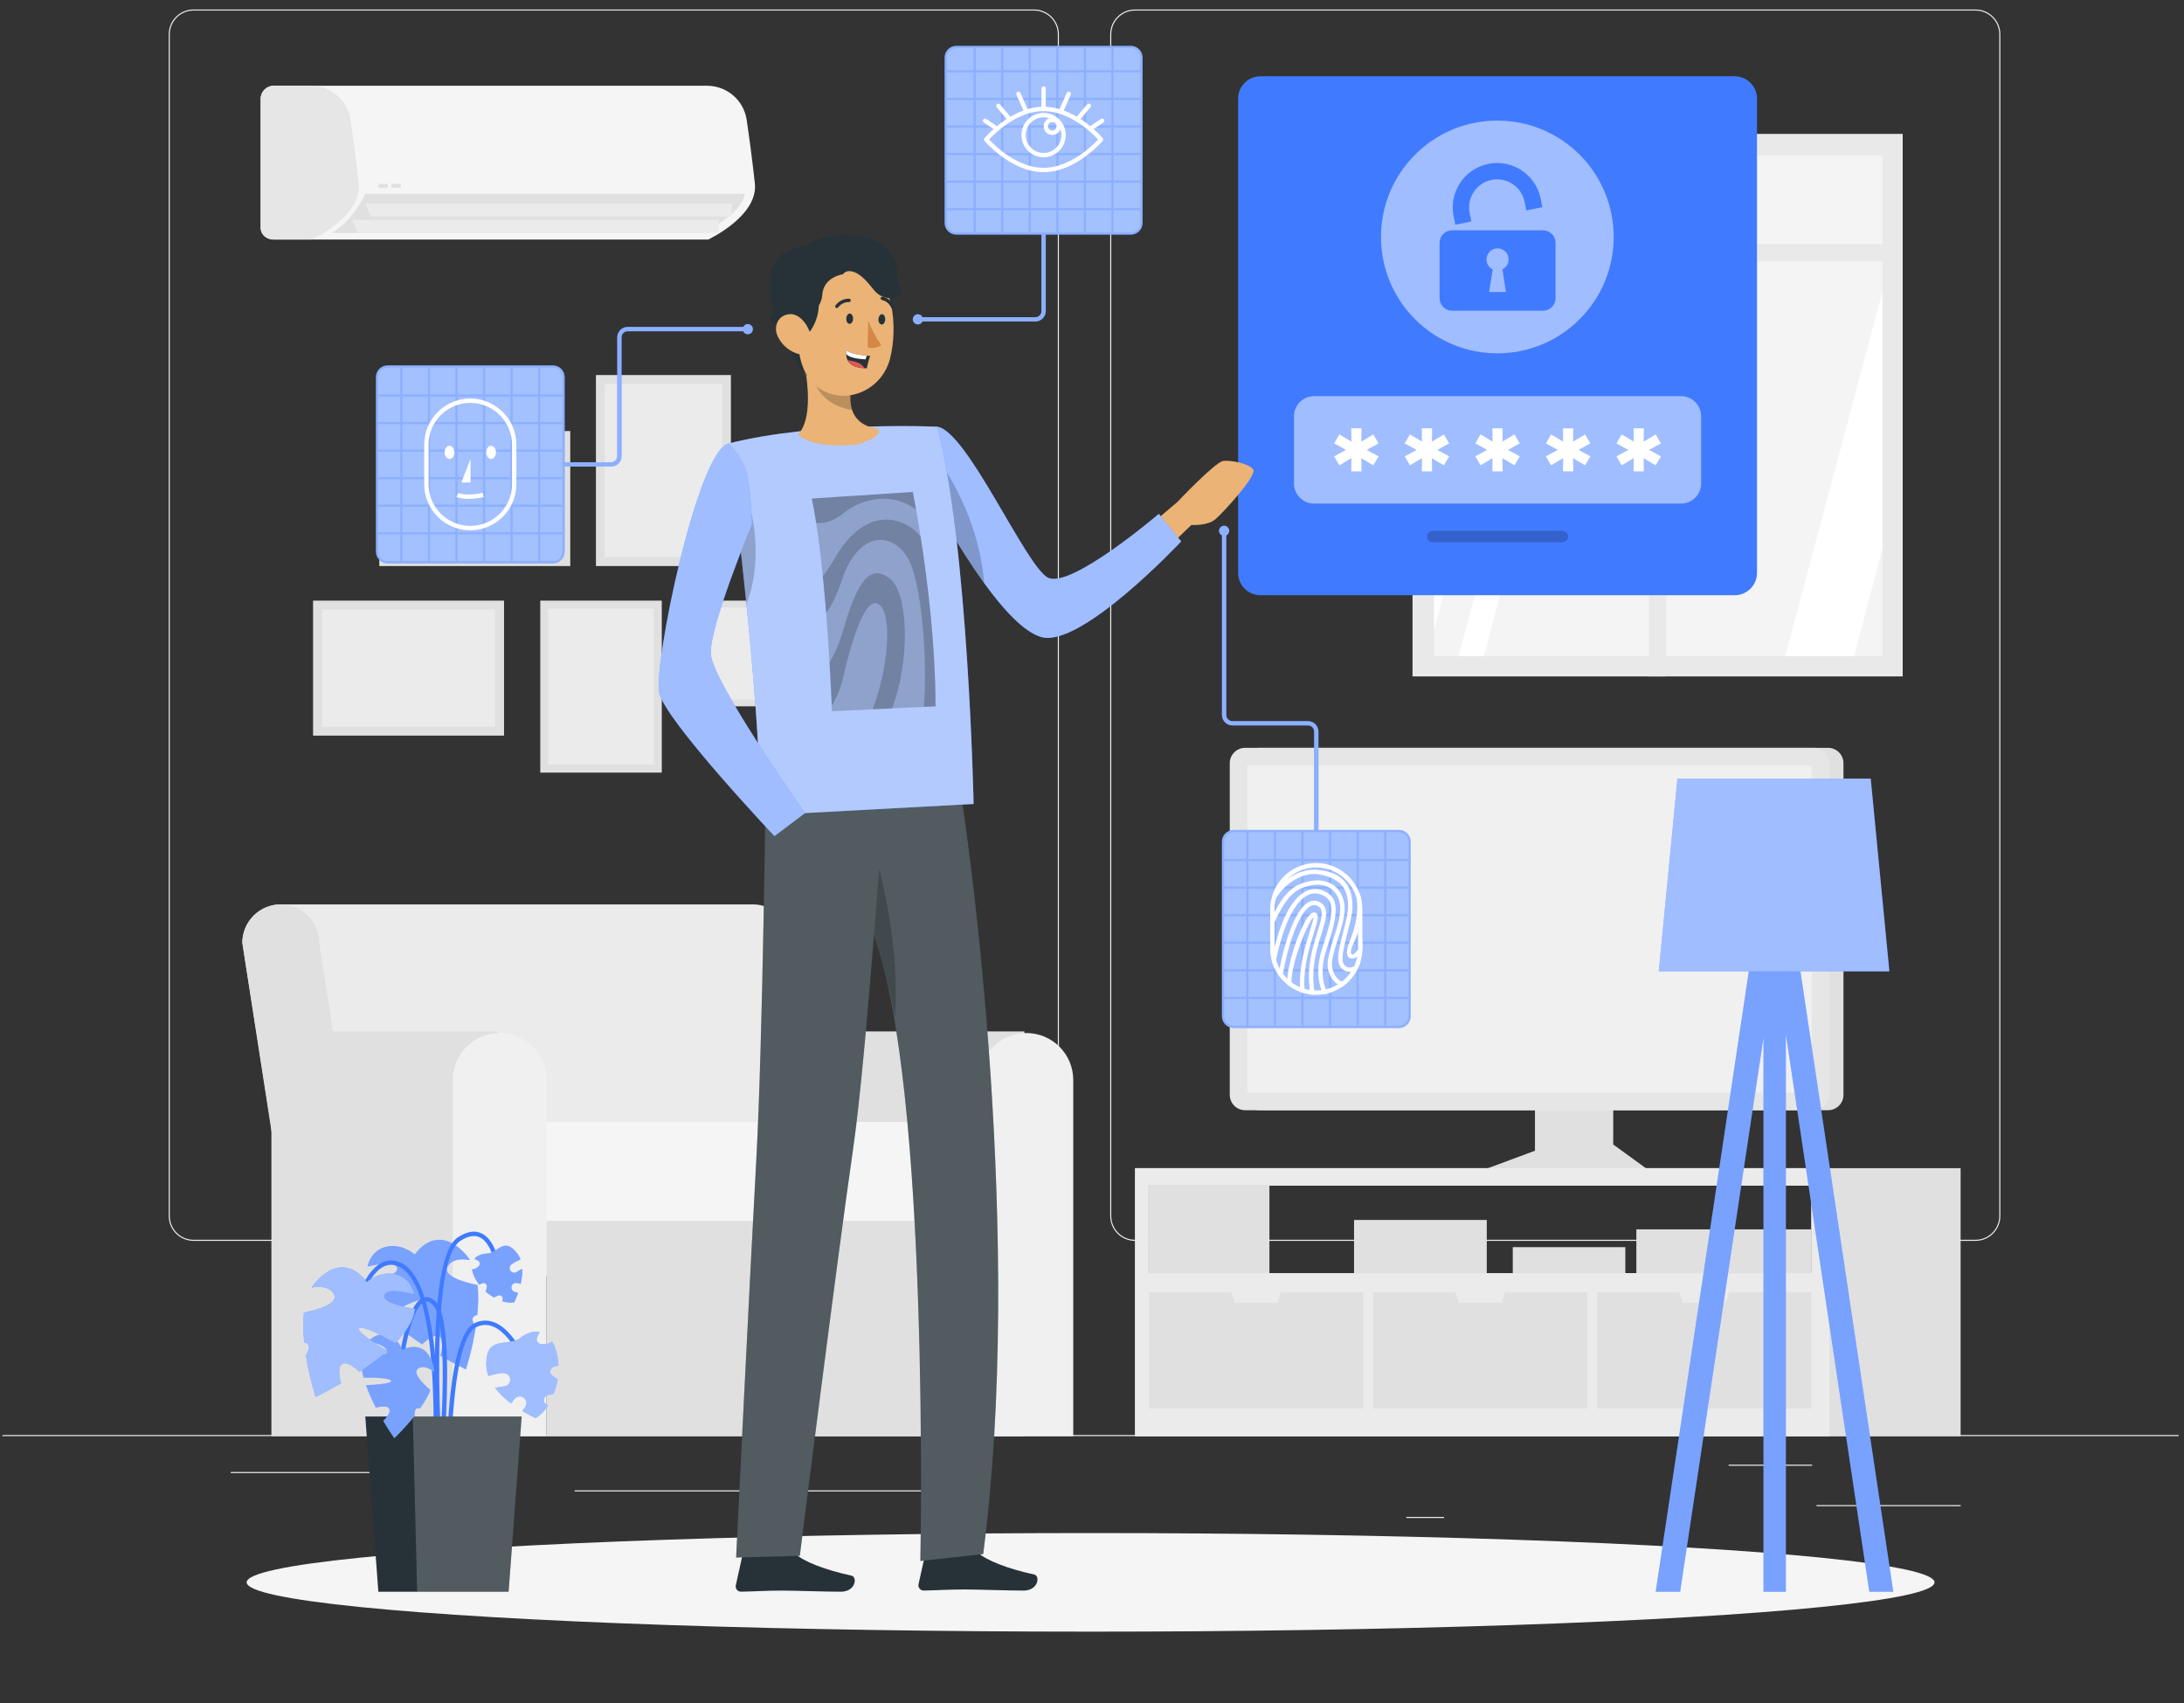 <?xml version="1.0" encoding="UTF-8" standalone="no"?>
<!-- Created with Inkscape (http://www.inkscape.org/) -->

<svg
   width="1280mm"
   height="998mm"
   viewBox="0 0 1280 998"
   version="1.1"
   id="svg1"
   inkscape:version="1.3 (0e150ed6c4, 2023-07-21)"
   sodipodi:docname="crearUser3.svg"
   xmlns:inkscape="http://www.inkscape.org/namespaces/inkscape"
   xmlns:sodipodi="http://sodipodi.sourceforge.net/DTD/sodipodi-0.dtd"
   xmlns="http://www.w3.org/2000/svg"
   xmlns:svg="http://www.w3.org/2000/svg">
  <rect x="0" y="0" width="1280" height="998" fill="#333333" stroke="none"/>
  <sodipodi:namedview
     id="namedview1"
     pagecolor="#ffffff"
     bordercolor="#000000"
     borderopacity="0.25"
     inkscape:showpageshadow="2"
     inkscape:pageopacity="0.0"
     inkscape:pagecheckerboard="true"
     inkscape:deskcolor="#d1d1d1"
     inkscape:document-units="mm"
     inkscape:zoom="0.12929276"
     inkscape:cx="970.66534"
     inkscape:cy="2393.7922"
     inkscape:window-width="2560"
     inkscape:window-height="1017"
     inkscape:window-x="1912"
     inkscape:window-y="-8"
     inkscape:window-maximized="1"
     inkscape:current-layer="layer1" />
  <defs
     id="defs1" />
  <g
     inkscape:label="Capa 1"
     inkscape:groupmode="layer"
     id="layer1">
    <g
       id="Background_Complete"
       transform="matrix(2.551,0,0,2.551,1.418,-134.632)">&#10;	<g
   id="g8">&#10;		<rect
   y="382.398"
   style="fill:#ebebeb"
   width="500"
   height="0.25"
   id="rect1"
   x="0" />
&#10;		<rect
   x="416.779"
   y="398.494"
   style="fill:#ebebeb"
   width="33.122"
   height="0.25"
   id="rect2" />
&#10;		<rect
   x="322.527"
   y="401.208"
   style="fill:#ebebeb"
   width="8.693"
   height="0.25"
   id="rect3" />
&#10;		<rect
   x="396.586"
   y="389.208"
   style="fill:#ebebeb"
   width="19.192"
   height="0.25"
   id="rect4" />
&#10;		<rect
   x="52.459"
   y="390.888"
   style="fill:#ebebeb"
   width="43.193"
   height="0.25"
   id="rect5" />
&#10;		<rect
   x="104.556"
   y="390.888"
   style="fill:#ebebeb"
   width="6.333"
   height="0.25"
   id="rect6" />
&#10;		<rect
   x="131.471"
   y="395.111"
   style="fill:#ebebeb"
   width="93.676"
   height="0.25"
   id="rect7" />
&#10;		<path
   style="fill:#ebebeb"
   d="M 237.014,337.8 H 43.915 c -3.147,0 -5.708,-2.561 -5.708,-5.708 V 60.66 c 0,-3.147 2.561,-5.708 5.708,-5.708 h 193.099 c 3.146,0 5.707,2.561 5.707,5.708 v 271.432 c 0,3.147 -2.561,5.708 -5.707,5.708 z M 43.915,55.203 c -3.01,0 -5.458,2.448 -5.458,5.458 v 271.432 c 0,3.01 2.448,5.458 5.458,5.458 h 193.099 c 3.009,0 5.457,-2.448 5.457,-5.458 V 60.66 c 0,-3.009 -2.448,-5.458 -5.457,-5.458 H 43.915 Z"
   id="path7" />
&#10;		<path
   style="fill:#ebebeb"
   d="M 453.31,337.8 H 260.212 c -3.147,0 -5.707,-2.561 -5.707,-5.708 V 60.66 c 0,-3.147 2.561,-5.708 5.707,-5.708 H 453.31 c 3.148,0 5.708,2.561 5.708,5.708 v 271.432 c 0.001,3.147 -2.56,5.708 -5.708,5.708 z M 260.212,55.203 c -3.009,0 -5.457,2.448 -5.457,5.458 v 271.432 c 0,3.01 2.448,5.458 5.457,5.458 H 453.31 c 3.01,0 5.458,-2.448 5.458,-5.458 V 60.66 c 0,-3.009 -2.448,-5.458 -5.458,-5.458 H 260.212 Z"
   id="path8" />
&#10;	</g>
&#10;	<g
   id="g44">&#10;		<g
   id="g17">&#10;			<polygon
   style="fill:#e0e0e0"
   points="378.335,321.663 339.779,321.663 352.096,317.098 352.096,297.473 370.077,296.108 370.077,315.659 "
   id="polygon8" />
&#10;			<path
   style="fill:#e0e0e0"
   d="m 260.223,321.101 v 61.587 h 189.666 v -61.587 z m 3.1,3.99 h 152.272 v 20.13 H 263.323 Z"
   id="path9" />
&#10;			<path
   style="fill:#ebebeb"
   d="m 260.223,321.101 v 61.587 h 159.516 v -61.587 z m 3.1,3.99 h 152.272 v 20.13 H 263.323 Z"
   id="path10" />
&#10;			&#10;				<rect
   x="263.32"
   y="325.095"
   transform="rotate(180,277.203,335.158)"
   style="fill:#e0e0e0"
   width="27.764"
   height="20.125"
   id="rect10" />
&#10;			&#10;				<rect
   x="375.391"
   y="335.158"
   transform="rotate(180,395.493,340.189)"
   style="fill:#e0e0e0"
   width="40.204"
   height="10.063"
   id="rect11" />
&#10;			&#10;				<rect
   x="347"
   y="339.243"
   transform="rotate(180,359.929,342.231)"
   style="fill:#e0e0e0"
   width="25.858"
   height="5.977"
   id="rect12" />
&#10;			&#10;				<rect
   x="310.533"
   y="332.995"
   transform="rotate(180,325.778,339.108)"
   style="fill:#e0e0e0"
   width="30.49"
   height="12.226"
   id="rect13" />
&#10;			<polygon
   style="fill:#e0e0e0"
   points="395.95,352.008 396.688,349.603 415.595,349.603 415.595,376.323 366.417,376.323 366.417,349.603 385.325,349.603 386.063,352.008 "
   id="polygon13" />
&#10;			<polygon
   style="fill:#e0e0e0"
   points="344.466,352.008 345.204,349.603 364.111,349.603 364.111,376.323 314.934,376.323 314.934,349.603 333.841,349.603 334.579,352.008 "
   id="polygon14" />
&#10;			<polygon
   style="fill:#e0e0e0"
   points="292.982,352.008 293.72,349.603 312.628,349.603 312.628,376.323 263.45,376.323 263.45,349.603 282.357,349.603 283.095,352.008 "
   id="polygon15" />
&#10;			<g
   id="g16">&#10;				<path
   style="fill:#e0e0e0"
   d="m 288.746,307.79 h 130.695 c 1.95,0 3.53,-1.581 3.53,-3.53 v -76.177 c 0,-1.95 -1.581,-3.53 -3.53,-3.53 H 288.746 c -1.95,0 -3.53,1.581 -3.53,3.53 v 76.177 c 0,1.95 1.58,3.53 3.53,3.53 z"
   id="path15" />
&#10;				<path
   style="fill:#e6e6e6"
   d="m 285.509,307.79 h 130.695 c 1.95,0 3.53,-1.581 3.53,-3.53 v -76.177 c 0,-1.95 -1.581,-3.53 -3.53,-3.53 H 285.509 c -1.95,0 -3.53,1.581 -3.53,3.53 v 76.177 c -10e-4,1.95 1.58,3.53 3.53,3.53 z"
   id="path16" />
&#10;				&#10;					<rect
   x="313.284"
   y="201.341"
   transform="rotate(90,350.856,266.172)"
   style="fill:#f0f0f0"
   width="75.144"
   height="129.661"
   id="rect16" />
&#10;			</g>
&#10;		</g>
&#10;		<g
   id="g21">&#10;			<rect
   x="323.965"
   y="83.533"
   style="fill:#e9e9e9"
   width="112.616"
   height="124.616"
   id="rect17" />
&#10;			<rect
   x="328.92"
   y="88.469"
   style="fill:#f4f4f4"
   width="103"
   height="115"
   id="rect18" />
&#10;			<polygon
   style="fill:#ffffff"
   points="328.92,138.469 342.24,88.469 358.03,88.469 328.92,197.489 "
   id="polygon18" />
&#10;			<polygon
   style="fill:#ffffff"
   points="334.55,203.469 365.25,88.469 371.04,88.469 340.34,203.469 "
   id="polygon19" />
&#10;			<polygon
   style="fill:#ffffff"
   points="425.4,203.469 409.61,203.469 431.92,119.829 431.92,178.859 "
   id="polygon20" />
&#10;			<rect
   x="378.273"
   y="83.533"
   style="fill:#e9e9e9"
   width="4"
   height="124.616"
   id="rect20" />
&#10;			<rect
   x="325.92"
   y="108.819"
   style="fill:#e9e9e9"
   width="108.5"
   height="4"
   id="rect21" />
&#10;		</g>
&#10;		<g
   id="g32">&#10;			<g
   id="g23">&#10;				&#10;					<rect
   x="77.805"
   y="184.307"
   transform="rotate(-90,93.308,206.243)"
   style="fill:#e0e0e0"
   width="31.005"
   height="43.873"
   id="rect22" />
&#10;				&#10;					<rect
   x="79.827"
   y="186.37"
   transform="rotate(-90,93.308,206.243)"
   style="fill:#ebebeb"
   width="26.962"
   height="39.747"
   id="rect23" />
&#10;			</g>
&#10;			<g
   id="g25">&#10;				&#10;					<rect
   x="93.02"
   y="145.357"
   transform="rotate(-90,108.522,167.293)"
   style="fill:#e0e0e0"
   width="31.005"
   height="43.873"
   id="rect24" />
&#10;				&#10;					<rect
   x="95.041"
   y="147.42"
   transform="rotate(-90,108.522,167.293)"
   style="fill:#ebebeb"
   width="26.962"
   height="39.747"
   id="rect25" />
&#10;			</g>
&#10;			<g
   id="g27">&#10;				<rect
   x="123.567"
   y="190.741"
   style="fill:#e0e0e0"
   width="27.917"
   height="39.503"
   id="rect26" />
&#10;				<rect
   x="125.387"
   y="192.599"
   style="fill:#ebebeb"
   width="24.276"
   height="35.788"
   id="rect27" />
&#10;			</g>
&#10;			<g
   id="g29">&#10;				<rect
   x="136.361"
   y="138.922"
   style="fill:#e0e0e0"
   width="31.005"
   height="43.873"
   id="rect28" />
&#10;				<rect
   x="138.382"
   y="140.986"
   style="fill:#ebebeb"
   width="26.962"
   height="39.747"
   id="rect29" />
&#10;			</g>
&#10;			<g
   id="g31">&#10;				&#10;					<rect
   x="166"
   y="185.703"
   transform="rotate(90,178.138,202.879)"
   style="fill:#e0e0e0"
   width="24.277"
   height="34.352"
   id="rect30" />
&#10;				&#10;					<rect
   x="167.582"
   y="187.319"
   transform="rotate(90,178.138,202.879)"
   style="fill:#ebebeb"
   width="21.111"
   height="31.121"
   id="rect31" />
&#10;			</g>
&#10;		</g>
&#10;		<g
   id="g38">&#10;			<path
   style="fill:#ebebeb"
   d="m 63.953,260.514 h 108.463 c 4.879,0 8.833,3.955 8.833,8.833 l 12.007,76.462 H 67.127 L 55.12,269.347 c 0,-4.878 3.955,-8.833 8.833,-8.833 z"
   id="path32" />
&#10;			<path
   style="fill:#e0e0e0"
   d="m 192.933,290.084 -0.135,-0.396 h 42 v 93 h -52 v -81.85 c -0.001,-5.796 4.398,-10.51 10.135,-10.754 z"
   id="path33" />
&#10;			<path
   style="fill:#f0f0f0"
   d="m 235.241,290.061 v 0 c 5.952,0 10.778,4.825 10.778,10.778 v 81.85 h -21.555 v -81.85 c 0,-5.953 4.825,-10.778 10.777,-10.778 z"
   id="path34" />
&#10;			<path
   style="fill:#e0e0e0"
   d="m 71.933,290.084 -0.136,-0.396 h 42 v 93 h -52 v -81.85 c 0,-5.796 4.399,-10.51 10.136,-10.754 z"
   id="path35" />
&#10;			&#10;				<rect
   x="125.019"
   y="317.188"
   transform="rotate(180,171.223,349.938)"
   style="fill:#e0e0e0"
   width="92.407"
   height="65.5"
   id="rect35" />
&#10;			<path
   style="fill:#f5f5f5"
   d="M 107.457,333.188 H 211.41 c 6.272,0 11.356,-5.084 11.356,-11.356 v 0 c 0,-6.272 -5.084,-11.356 -11.356,-11.356 H 107.457 Z"
   id="path36" />
&#10;			<path
   style="fill:#f0f0f0"
   d="m 114.241,290.061 v 0 c 5.952,0 10.778,4.825 10.778,10.778 v 81.85 h -21.555 v -81.85 c 0,-5.953 4.825,-10.778 10.777,-10.778 z"
   id="path37" />
&#10;			<path
   style="fill:#e0e0e0"
   d="M 84.794,346.941 H 67.127 L 55.12,269.347 c 0,-4.879 3.955,-8.833 8.833,-8.833 v 0 c 4.878,0 8.833,3.955 8.833,8.833 z"
   id="path38" />
&#10;		</g>
&#10;		<g
   id="g43">&#10;			<path
   style="fill:#f5f5f5"
   d="m 59.328,75.477 v 29.556 c 0,1.661 1.346,2.766 3.007,2.766 h 99.816 c 0,0 11.538,-5.382 10.719,-12.899 -0.654,-5.998 -1.331,-10.892 -1.887,-14.613 -0.684,-4.533 -4.563,-7.817 -9.141,-7.817 H 62.335 c -1.661,0 -3.007,1.346 -3.007,3.007 z"
   id="path39" />
&#10;			<path
   style="fill:#e6e6e6;enable-background:new"
   d="m 59.328,75.477 v 29.556 c 0,1.661 1.346,2.766 3.007,2.766 h 8.802 c 0,0 11.546,-5.382 10.719,-12.899 C 81.202,88.902 80.525,84.008 79.969,80.287 79.293,75.754 75.406,72.47 70.828,72.47 h -8.494 c -1.66,0 -3.006,1.346 -3.006,3.007 z"
   id="path40" />
&#10;			<path
   style="fill:#e0e0e0"
   d="M 170.577,97.276 H 83.382 c 0,0 -2.881,6.389 -7.767,9.02 h 85.19 c 0,0 9.02,-4.134 9.772,-9.02 z"
   id="path41" />
&#10;			<polygon
   style="fill:#ebebeb"
   points="81.628,106.296 164.563,106.296 164.563,103.289 80.375,103.289 "
   id="polygon41" />
&#10;			<polygon
   style="fill:#ebebeb"
   points="84.635,102.537 167.57,102.537 167.57,99.531 83.382,99.531 "
   id="polygon42" />
&#10;			&#10;				<rect
   x="86.389"
   y="95.021"
   transform="rotate(180,87.454,95.459)"
   style="fill:#e0e0e0"
   width="2.13"
   height="0.877"
   id="rect42" />
&#10;			&#10;				<rect
   x="89.397"
   y="95.021"
   transform="rotate(180,90.462,95.459)"
   style="fill:#e0e0e0"
   width="2.13"
   height="0.877"
   id="rect43" />
&#10;		</g>
&#10;	</g>
&#10;</g>
    <g
       id="Shadow_1_"
       transform="matrix(2.551,0,0,2.551,1.418,-134.632)">&#10;	<ellipse
   id="_x3C_Path_x3E__359_"
   style="fill:#f5f5f5"
   cx="250"
   cy="416.238"
   rx="193.889"
   ry="11.323" />
&#10;</g>
    <g
       id="Plant"
       transform="matrix(2.551,0,0,2.551,1.418,-134.632)">&#10;	<g
   id="g61">&#10;		<g
   id="g47">&#10;			<path
   style="fill:#407bff"
   d="m 90.699,344.104 c 0.21,1.47 -3.776,2.438 -7.028,2.98 0.265,2.669 2.041,5.366 4.494,7.886 3.085,-1.738 7.49,-4.036 8.302,-3.475 0.886,0.613 -3.624,3.529 -6.445,5.244 1.984,1.761 4.218,3.402 6.389,4.84 1.383,-1.292 3.002,-2.426 3.967,-1.813 1.001,0.637 0.73,2.636 0.236,4.42 3.356,1.957 5.87,3.147 5.87,3.147 0,0 1.409,-4.271 2.242,-9.53 -0.169,-0.334 -0.338,-0.672 -0.492,-1.029 -0.541,-1.251 -0.014,-1.784 0.879,-1.959 0.231,-2.302 0.298,-4.669 0.055,-6.866 -3.799,-0.797 -8.418,-2.271 -6.688,-4.55 1.044,-1.374 2.954,-1.529 4.942,-1.185 -0.278,-0.458 -0.586,-0.89 -0.938,-1.278 -6.914,-7.618 -11.737,0 -11.737,0 -4.018,-3.348 -9.662,-2.442 -10.882,2.79 2.256,-0.578 6.574,-1.438 6.834,0.378 z"
   id="path46" />
&#10;			<path
   style="opacity:0.3;fill:#ffffff;enable-background:new"
   d="m 90.699,344.104 c 0.21,1.47 -3.776,2.438 -7.028,2.98 0.265,2.669 2.041,5.366 4.494,7.886 3.085,-1.738 7.49,-4.036 8.302,-3.475 0.886,0.613 -3.624,3.529 -6.445,5.244 1.984,1.761 4.218,3.402 6.389,4.84 1.383,-1.292 3.002,-2.426 3.967,-1.813 1.001,0.637 0.73,2.636 0.236,4.42 3.356,1.957 5.87,3.147 5.87,3.147 0,0 1.409,-4.271 2.242,-9.53 -0.169,-0.334 -0.338,-0.672 -0.492,-1.029 -0.541,-1.251 -0.014,-1.784 0.879,-1.959 0.231,-2.302 0.298,-4.669 0.055,-6.866 -3.799,-0.797 -8.418,-2.271 -6.688,-4.55 1.044,-1.374 2.954,-1.529 4.942,-1.185 -0.278,-0.458 -0.586,-0.89 -0.938,-1.278 -6.914,-7.618 -11.737,0 -11.737,0 -4.018,-3.348 -9.662,-2.442 -10.882,2.79 2.256,-0.578 6.574,-1.438 6.834,0.378 z"
   id="path47" />
&#10;		</g>
&#10;		<g
   id="g52">&#10;			<g
   id="g48">&#10;				<path
   style="fill:#407bff"
   d="m 99.325,400.09 -0.997,-0.082 c 0.042,-0.515 4.094,-51.525 -7.354,-56.334 -1.229,-0.517 -2.365,-0.488 -3.47,0.087 -4.136,2.151 -6.119,11.082 -6.138,11.173 l -0.978,-0.213 c 0.084,-0.386 2.102,-9.478 6.653,-11.847 1.367,-0.711 2.82,-0.752 4.32,-0.122 12.111,5.087 8.139,55.207 7.964,57.338 z"
   id="path48" />
&#10;			</g>
&#10;			<g
   id="g49">&#10;				<path
   style="fill:#407bff"
   d="m 100.768,398.985 c -0.203,-2.295 -4.876,-56.268 3.862,-61.997 2.095,-1.373 3.962,-1.667 5.549,-0.863 4.129,2.082 4.671,10.91 4.692,11.284 l -0.998,0.057 c -0.005,-0.086 -0.529,-8.626 -4.145,-10.449 -1.244,-0.625 -2.775,-0.356 -4.55,0.808 -8.242,5.405 -3.463,60.517 -3.414,61.073 z"
   id="path49" />
&#10;			</g>
&#10;			<g
   id="g50">&#10;				<path
   style="fill:#407bff"
   d="m 102.082,403.348 c -0.066,-1.757 -1.504,-43.071 6.452,-46.688 1.573,-0.715 3.166,-0.728 4.732,-0.038 5.46,2.402 8.832,12.577 8.973,13.009 l -0.951,0.311 c -0.033,-0.102 -3.374,-10.183 -8.425,-12.404 -1.313,-0.576 -2.595,-0.567 -3.915,0.033 -6.101,2.773 -6.304,33.958 -5.867,45.74 z"
   id="path50" />
&#10;			</g>
&#10;			<g
   id="g51">&#10;				<path
   style="fill:#407bff"
   d="m 100.057,401.458 -0.993,-0.113 c 1.402,-12.296 4.083,-45.061 -0.297,-48.97 -0.653,-0.584 -1.238,-0.764 -1.791,-0.554 -2.935,1.126 -4.722,11.783 -5.163,15.795 l -0.994,-0.109 c 0.169,-1.538 1.768,-15.073 5.798,-16.619 0.922,-0.353 1.869,-0.105 2.816,0.741 5.659,5.051 0.832,48.003 0.624,49.829 z"
   id="path51" />
&#10;			</g>
&#10;		</g>
&#10;		<g
   id="g53">&#10;			<polygon
   style="fill:#263238"
   points="116.297,418.392 86.37,418.392 83.37,378.148 119.297,378.148 "
   id="polygon52" />
&#10;			<polygon
   style="opacity:0.2;fill:#ffffff;enable-background:new"
   points="116.297,418.392 119.297,378.148 94.282,378.148 95.282,418.392 "
   id="polygon53" />
&#10;		</g>
&#10;		<g
   id="g54">&#10;			<path
   style="fill:#407bff"
   d="m 88.263,363.38 c -0.374,0.979 -3.165,0.209 -5.356,-0.572 -0.752,1.737 -0.581,4.009 0.068,6.404 2.499,-0.014 6.003,0.079 6.311,0.703 0.336,0.682 -3.445,0.934 -5.772,1.025 0.62,1.766 1.435,3.544 2.281,5.175 1.296,-0.323 2.683,-0.467 3.068,0.242 0.399,0.736 -0.454,1.876 -1.37,2.807 1.399,2.357 2.541,3.953 2.541,3.953 0,0 2.333,-2.151 4.65,-5.108 0.01,-0.264 0.022,-0.53 0.049,-0.803 0.095,-0.957 0.603,-1.105 1.214,-0.907 0.932,-1.34 1.784,-2.777 2.388,-4.215 -2.07,-1.794 -4.413,-4.287 -2.565,-5.099 1.115,-0.49 2.346,0.069 3.454,0.963 -0.014,-0.378 -0.056,-0.75 -0.14,-1.11 -1.652,-7.069 -7.239,-4.024 -7.239,-4.024 -1.33,-3.443 -5.122,-4.819 -7.668,-2.01 1.591,0.417 4.549,1.367 4.086,2.576 z"
   id="path53" />
&#10;			<path
   style="opacity:0.3;fill:#ffffff;enable-background:new"
   d="m 88.263,363.38 c -0.374,0.979 -3.165,0.209 -5.356,-0.572 -0.752,1.737 -0.581,4.009 0.068,6.404 2.499,-0.014 6.003,0.079 6.311,0.703 0.336,0.682 -3.445,0.934 -5.772,1.025 0.62,1.766 1.435,3.544 2.281,5.175 1.296,-0.323 2.683,-0.467 3.068,0.242 0.399,0.736 -0.454,1.876 -1.37,2.807 1.399,2.357 2.541,3.953 2.541,3.953 0,0 2.333,-2.151 4.65,-5.108 0.01,-0.264 0.022,-0.53 0.049,-0.803 0.095,-0.957 0.603,-1.105 1.214,-0.907 0.932,-1.34 1.784,-2.777 2.388,-4.215 -2.07,-1.794 -4.413,-4.287 -2.565,-5.099 1.115,-0.49 2.346,0.069 3.454,0.963 -0.014,-0.378 -0.056,-0.75 -0.14,-1.11 -1.652,-7.069 -7.239,-4.024 -7.239,-4.024 -1.33,-3.443 -5.122,-4.819 -7.668,-2.01 1.591,0.417 4.549,1.367 4.086,2.576 z"
   id="path54" />
&#10;		</g>
&#10;		<g
   id="g56">&#10;			<path
   style="fill:#407bff"
   d="m 114.939,368.158 c -1.133,0.084 -2.22,0.344 -3.283,0.691 -0.277,-0.759 -0.458,-1.55 -0.484,-2.377 -0.228,-7.246 4.959,-4.191 7.7,-6.32 1.367,-1.062 3.041,-1.744 4.585,-1.438 -0.231,0.399 -0.443,0.812 -0.62,1.24 -0.287,0.694 0.166,1.417 0.877,1.55 0.669,0.125 1.42,0.067 2.035,-0.241 0.192,-0.096 0.353,-0.236 0.523,-0.362 0.383,0.646 0.722,1.439 0.995,2.423 0.279,1.007 0.423,2.051 0.469,3.099 -0.408,0.091 -0.813,0.2 -1.212,0.342 -0.623,0.221 -0.956,1.218 -0.454,1.722 0.441,0.443 0.946,0.795 1.495,1.049 -0.179,1.193 -0.512,2.325 -0.912,3.396 -0.123,0.019 -0.247,0.033 -0.369,0.057 -0.264,0.051 -0.524,0.12 -0.782,0.193 -0.148,0.042 -0.295,0.092 -0.434,0.159 -0.359,0.17 -0.621,0.477 -0.677,0.879 -0.056,0.395 0.109,0.804 0.427,1.046 0.169,0.129 0.355,0.23 0.539,0.332 -0.826,1.307 -1.803,2.343 -2.87,2.896 0,0 -1.322,-0.577 -3.052,-1.613 0.216,-0.29 0.433,-0.58 0.634,-0.88 0.238,-0.353 0.343,-0.716 0.307,-1.138 -0.034,-0.409 -0.282,-0.766 -0.587,-1.022 -0.294,-0.248 -0.764,-0.356 -1.138,-0.308 -0.366,0.047 -0.811,0.272 -1.022,0.587 -0.24,0.357 -0.505,0.696 -0.767,1.038 -1.324,-0.998 -2.641,-2.203 -3.68,-3.574 0.04,-0.012 0.083,-0.024 0.11,-0.032 0.669,-0.175 1.353,-0.288 2.042,-0.339 0.861,-0.064 1.397,-0.93 1.33,-1.725 -0.072,-0.861 -0.923,-1.39 -1.725,-1.33 z"
   id="path55" />
&#10;			<path
   style="opacity:0.5;fill:#ffffff;enable-background:new"
   d="m 114.939,368.158 c -1.133,0.084 -2.22,0.344 -3.283,0.691 -0.277,-0.759 -0.458,-1.55 -0.484,-2.377 -0.228,-7.246 4.959,-4.191 7.7,-6.32 1.367,-1.062 3.041,-1.744 4.585,-1.438 -0.231,0.399 -0.443,0.812 -0.62,1.24 -0.287,0.694 0.166,1.417 0.877,1.55 0.669,0.125 1.42,0.067 2.035,-0.241 0.192,-0.096 0.353,-0.236 0.523,-0.362 0.383,0.646 0.722,1.439 0.995,2.423 0.279,1.007 0.423,2.051 0.469,3.099 -0.408,0.091 -0.813,0.2 -1.212,0.342 -0.623,0.221 -0.956,1.218 -0.454,1.722 0.441,0.443 0.946,0.795 1.495,1.049 -0.179,1.193 -0.512,2.325 -0.912,3.396 -0.123,0.019 -0.247,0.033 -0.369,0.057 -0.264,0.051 -0.524,0.12 -0.782,0.193 -0.148,0.042 -0.295,0.092 -0.434,0.159 -0.359,0.17 -0.621,0.477 -0.677,0.879 -0.056,0.395 0.109,0.804 0.427,1.046 0.169,0.129 0.355,0.23 0.539,0.332 -0.826,1.307 -1.803,2.343 -2.87,2.896 0,0 -1.322,-0.577 -3.052,-1.613 0.216,-0.29 0.433,-0.58 0.634,-0.88 0.238,-0.353 0.343,-0.716 0.307,-1.138 -0.034,-0.409 -0.282,-0.766 -0.587,-1.022 -0.294,-0.248 -0.764,-0.356 -1.138,-0.308 -0.366,0.047 -0.811,0.272 -1.022,0.587 -0.24,0.357 -0.505,0.696 -0.767,1.038 -1.324,-0.998 -2.641,-2.203 -3.68,-3.574 0.04,-0.012 0.083,-0.024 0.11,-0.032 0.669,-0.175 1.353,-0.288 2.042,-0.339 0.861,-0.064 1.397,-0.93 1.33,-1.725 -0.072,-0.861 -0.923,-1.39 -1.725,-1.33 z"
   id="path56" />
&#10;		</g>
&#10;		<g
   id="g58">&#10;			<path
   style="fill:#407bff"
   d="m 117.012,343.176 c 0.632,-0.453 1.317,-0.794 2.028,-1.078 -0.188,-0.52 -0.44,-1.015 -0.789,-1.461 -3.06,-3.906 -4.444,-0.025 -6.818,0.059 -1.184,0.042 -2.363,0.419 -3.04,1.257 0.297,0.108 0.589,0.232 0.87,0.379 0.455,0.238 0.535,0.817 0.219,1.199 -0.296,0.359 -0.716,0.659 -1.175,0.766 -0.143,0.034 -0.289,0.031 -0.434,0.039 0.083,0.508 0.252,1.073 0.541,1.71 0.295,0.652 0.678,1.263 1.114,1.833 0.254,-0.131 0.515,-0.251 0.787,-0.352 0.425,-0.157 1.037,0.22 0.994,0.706 -0.037,0.426 -0.148,0.833 -0.325,1.207 0.618,0.548 1.289,0.997 1.97,1.384 0.073,-0.044 0.144,-0.091 0.219,-0.132 0.161,-0.089 0.328,-0.167 0.496,-0.242 0.096,-0.043 0.195,-0.081 0.298,-0.107 0.263,-0.068 0.535,-0.022 0.742,0.164 0.203,0.183 0.296,0.47 0.235,0.737 -0.032,0.142 -0.085,0.277 -0.138,0.411 1.008,0.324 1.976,0.44 2.779,0.262 0,0 0.441,-0.883 0.896,-2.187 -0.241,-0.058 -0.482,-0.115 -0.719,-0.184 -0.28,-0.081 -0.494,-0.225 -0.661,-0.463 -0.162,-0.23 -0.188,-0.526 -0.14,-0.795 0.046,-0.259 0.245,-0.522 0.463,-0.661 0.213,-0.136 0.546,-0.213 0.795,-0.14 0.283,0.082 0.571,0.144 0.858,0.208 0.257,-1.105 0.421,-2.316 0.365,-3.492 -0.026,0.012 -0.054,0.024 -0.072,0.031 -0.428,0.202 -0.837,0.442 -1.222,0.718 -0.48,0.344 -1.142,0.124 -1.456,-0.323 -0.342,-0.481 -0.127,-1.132 0.32,-1.453 z"
   id="path57" />
&#10;			<path
   style="opacity:0.3;fill:#ffffff;enable-background:new"
   d="m 117.012,343.176 c 0.632,-0.453 1.317,-0.794 2.028,-1.078 -0.188,-0.52 -0.44,-1.015 -0.789,-1.461 -3.06,-3.906 -4.444,-0.025 -6.818,0.059 -1.184,0.042 -2.363,0.419 -3.04,1.257 0.297,0.108 0.589,0.232 0.87,0.379 0.455,0.238 0.535,0.817 0.219,1.199 -0.296,0.359 -0.716,0.659 -1.175,0.766 -0.143,0.034 -0.289,0.031 -0.434,0.039 0.083,0.508 0.252,1.073 0.541,1.71 0.295,0.652 0.678,1.263 1.114,1.833 0.254,-0.131 0.515,-0.251 0.787,-0.352 0.425,-0.157 1.037,0.22 0.994,0.706 -0.037,0.426 -0.148,0.833 -0.325,1.207 0.618,0.548 1.289,0.997 1.97,1.384 0.073,-0.044 0.144,-0.091 0.219,-0.132 0.161,-0.089 0.328,-0.167 0.496,-0.242 0.096,-0.043 0.195,-0.081 0.298,-0.107 0.263,-0.068 0.535,-0.022 0.742,0.164 0.203,0.183 0.296,0.47 0.235,0.737 -0.032,0.142 -0.085,0.277 -0.138,0.411 1.008,0.324 1.976,0.44 2.779,0.262 0,0 0.441,-0.883 0.896,-2.187 -0.241,-0.058 -0.482,-0.115 -0.719,-0.184 -0.28,-0.081 -0.494,-0.225 -0.661,-0.463 -0.162,-0.23 -0.188,-0.526 -0.14,-0.795 0.046,-0.259 0.245,-0.522 0.463,-0.661 0.213,-0.136 0.546,-0.213 0.795,-0.14 0.283,0.082 0.571,0.144 0.858,0.208 0.257,-1.105 0.421,-2.316 0.365,-3.492 -0.026,0.012 -0.054,0.024 -0.072,0.031 -0.428,0.202 -0.837,0.442 -1.222,0.718 -0.48,0.344 -1.142,0.124 -1.456,-0.323 -0.342,-0.481 -0.127,-1.132 0.32,-1.453 z"
   id="path58" />
&#10;		</g>
&#10;		<g
   id="g60">&#10;			<path
   style="fill:#407bff"
   d="m 87.74,350.428 c -0.21,1.47 3.777,2.438 7.028,2.98 -0.265,2.669 -2.041,5.366 -4.494,7.886 -3.085,-1.738 -7.49,-4.036 -8.302,-3.475 -0.886,0.613 3.624,3.529 6.445,5.244 -1.984,1.761 -4.218,3.402 -6.389,4.84 -1.383,-1.292 -3.002,-2.426 -3.967,-1.813 -1.001,0.637 -0.73,2.636 -0.236,4.42 -3.357,1.957 -5.87,3.147 -5.87,3.147 0,0 -1.409,-4.271 -2.242,-9.53 0.17,-0.334 0.338,-0.672 0.492,-1.029 0.541,-1.251 0.014,-1.784 -0.879,-1.959 -0.231,-2.302 -0.297,-4.669 -0.055,-6.866 3.799,-0.797 8.418,-2.272 6.688,-4.55 -1.044,-1.374 -2.954,-1.53 -4.942,-1.186 0.278,-0.458 0.585,-0.89 0.938,-1.278 6.914,-7.618 11.737,0 11.737,0 4.018,-3.349 9.662,-2.442 10.882,2.79 -2.256,-0.576 -6.574,-1.436 -6.834,0.379 z"
   id="path59" />
&#10;			<path
   style="opacity:0.5;fill:#ffffff;enable-background:new"
   d="m 87.74,350.428 c -0.21,1.47 3.777,2.438 7.028,2.98 -0.265,2.669 -2.041,5.366 -4.494,7.886 -3.085,-1.738 -7.49,-4.036 -8.302,-3.475 -0.886,0.613 3.624,3.529 6.445,5.244 -1.984,1.761 -4.218,3.402 -6.389,4.84 -1.383,-1.292 -3.002,-2.426 -3.967,-1.813 -1.001,0.637 -0.73,2.636 -0.236,4.42 -3.357,1.957 -5.87,3.147 -5.87,3.147 0,0 -1.409,-4.271 -2.242,-9.53 0.17,-0.334 0.338,-0.672 0.492,-1.029 0.541,-1.251 0.014,-1.784 -0.879,-1.959 -0.231,-2.302 -0.297,-4.669 -0.055,-6.866 3.799,-0.797 8.418,-2.272 6.688,-4.55 -1.044,-1.374 -2.954,-1.53 -4.942,-1.186 0.278,-0.458 0.585,-0.89 0.938,-1.278 6.914,-7.618 11.737,0 11.737,0 4.018,-3.349 9.662,-2.442 10.882,2.79 -2.256,-0.576 -6.574,-1.436 -6.834,0.379 z"
   id="path60" />
&#10;		</g>
&#10;	</g>
&#10;</g>
    <g
       id="Lamp"
       transform="matrix(2.551,0,0,2.551,1.418,-134.632)">&#10;	<g
   id="g65">&#10;		<polygon
   style="fill:#407bff"
   points="409.74,258.213 409.74,253.001 404.598,253.001 404.598,258.195 403.894,258.112 379.833,418.392 385.447,418.392 404.598,291.14 404.598,418.392 409.74,418.392 409.74,290.345 428.911,418.392 434.42,418.392 410.424,258.112 "
   id="polygon61" />
&#10;		<polygon
   style="opacity:0.3;fill:#ffffff;enable-background:new"
   points="409.74,258.213 409.74,253.001 404.598,253.001 404.598,258.195 403.894,258.112 379.833,418.392 385.447,418.392 404.598,291.14 404.598,418.392 409.74,418.392 409.74,290.345 428.911,418.392 434.42,418.392 410.424,258.112 "
   id="polygon62" />
&#10;		<g
   id="g63">&#10;			<polygon
   style="fill:#407bff"
   points="384.83,231.622 429.23,231.622 433.518,275.888 380.543,275.888 "
   id="polygon63" />
&#10;		</g>
&#10;		<g
   style="opacity:0.5;enable-background:new"
   id="g64">&#10;			<polygon
   style="fill:#ffffff"
   points="384.83,231.622 429.23,231.622 433.518,275.888 380.543,275.888 "
   id="polygon64" />
&#10;		</g>
&#10;	</g>
&#10;</g>
    <g
       id="Fingerprint"
       transform="matrix(2.551,0,0,2.551,1.418,-134.632)">&#10;	<g
   id="g122">&#10;		<path
   style="fill:#407bff"
   d="m 299.955,218.412 h -17.377 c -0.771,0 -1.399,-0.628 -1.399,-1.399 v -41.257 c 0.394,-0.189 0.671,-0.584 0.671,-1.05 0,-0.647 -0.524,-1.171 -1.171,-1.171 -0.647,0 -1.172,0.524 -1.172,1.171 0,0.466 0.277,0.861 0.672,1.05 v 41.257 c 0,1.323 1.076,2.399 2.399,2.399 h 17.377 c 0.772,0 1.399,0.628 1.399,1.399 v 23.607 h 1 v -23.607 c 0,-1.323 -1.076,-2.399 -2.399,-2.399 z"
   id="path65" />
&#10;		<path
   style="opacity:0.4;fill:#ffffff"
   d="m 299.955,218.412 h -17.377 c -0.771,0 -1.399,-0.628 -1.399,-1.399 v -41.257 c 0.394,-0.189 0.671,-0.584 0.671,-1.05 0,-0.647 -0.524,-1.171 -1.171,-1.171 -0.647,0 -1.172,0.524 -1.172,1.171 0,0.466 0.277,0.861 0.672,1.05 v 41.257 c 0,1.323 1.076,2.399 2.399,2.399 h 17.377 c 0.772,0 1.399,0.628 1.399,1.399 v 23.607 h 1 v -23.607 c 0,-1.323 -1.076,-2.399 -2.399,-2.399 z"
   id="path66" />
&#10;		<g
   id="g114">&#10;			<path
   style="fill:#407bff"
   d="m 320.843,288.893 h -37.978 c -1.484,0 -2.687,-1.203 -2.687,-2.687 v -40.1 c 0,-1.484 1.203,-2.687 2.687,-2.687 h 37.978 c 1.484,0 2.687,1.203 2.687,2.687 v 40.1 c 0,1.484 -1.203,2.687 -2.687,2.687 z"
   id="path67" />
&#10;			<path
   style="opacity:0.4;fill:#ffffff;enable-background:new"
   d="m 320.843,288.893 h -37.978 c -1.484,0 -2.687,-1.203 -2.687,-2.687 v -40.1 c 0,-1.484 1.203,-2.687 2.687,-2.687 h 37.978 c 1.484,0 2.687,1.203 2.687,2.687 v 40.1 c 0,1.484 -1.203,2.687 -2.687,2.687 z"
   id="path68" />
&#10;			<g
   id="g113">&#10;				<rect
   x="298.938"
   y="269.572"
   style="opacity:0.2;fill:#ffffff"
   width="5.832"
   height="5.832"
   id="rect68" />
&#10;				<rect
   x="305.27"
   y="250.576"
   style="opacity:0.2;fill:#ffffff"
   width="5.832"
   height="5.832"
   id="rect69" />
&#10;				<rect
   x="292.606"
   y="275.904"
   style="opacity:0.2;fill:#ffffff"
   width="5.832"
   height="5.832"
   id="rect70" />
&#10;				<rect
   x="305.27"
   y="256.908"
   style="opacity:0.2;fill:#ffffff"
   width="5.832"
   height="5.832"
   id="rect71" />
&#10;				<rect
   x="305.27"
   y="263.24"
   style="opacity:0.2;fill:#ffffff"
   width="5.832"
   height="5.832"
   id="rect72" />
&#10;				<rect
   x="298.938"
   y="256.908"
   style="opacity:0.2;fill:#ffffff"
   width="5.832"
   height="5.832"
   id="rect73" />
&#10;				<rect
   x="298.938"
   y="243.919"
   style="opacity:0.2;fill:#ffffff"
   width="5.832"
   height="6.157"
   id="rect74" />
&#10;				<rect
   x="292.606"
   y="269.572"
   style="opacity:0.2;fill:#ffffff"
   width="5.832"
   height="5.832"
   id="rect75" />
&#10;				<rect
   x="298.938"
   y="250.576"
   style="opacity:0.2;fill:#ffffff"
   width="5.832"
   height="5.832"
   id="rect76" />
&#10;				<rect
   x="298.938"
   y="275.904"
   style="opacity:0.2;fill:#ffffff"
   width="5.832"
   height="5.832"
   id="rect77" />
&#10;				<rect
   x="305.27"
   y="275.904"
   style="opacity:0.2;fill:#ffffff"
   width="5.832"
   height="5.832"
   id="rect78" />
&#10;				<rect
   x="298.938"
   y="263.24"
   style="opacity:0.2;fill:#ffffff"
   width="5.832"
   height="5.832"
   id="rect79" />
&#10;				<rect
   x="305.27"
   y="243.919"
   style="opacity:0.2;fill:#ffffff"
   width="5.832"
   height="6.157"
   id="rect80" />
&#10;				<rect
   x="280.678"
   y="269.572"
   style="opacity:0.2;fill:#ffffff"
   width="5.096"
   height="5.832"
   id="rect81" />
&#10;				<rect
   x="280.678"
   y="250.576"
   style="opacity:0.2;fill:#ffffff"
   width="5.096"
   height="5.832"
   id="rect82" />
&#10;				<rect
   x="280.678"
   y="263.24"
   style="opacity:0.2;fill:#ffffff"
   width="5.096"
   height="5.832"
   id="rect83" />
&#10;				<rect
   x="280.678"
   y="256.908"
   style="opacity:0.2;fill:#ffffff"
   width="5.096"
   height="5.832"
   id="rect84" />
&#10;				<rect
   x="305.27"
   y="269.572"
   style="opacity:0.2;fill:#ffffff"
   width="5.832"
   height="5.832"
   id="rect85" />
&#10;				<path
   style="opacity:0.2;fill:#ffffff"
   d="m 317.934,250.076 h 5.096 v -3.971 c 0,-1.206 -0.981,-2.187 -2.186,-2.187 h -2.909 v 6.158 z"
   id="path85" />
&#10;				<rect
   x="311.602"
   y="250.576"
   style="opacity:0.2;fill:#ffffff"
   width="5.832"
   height="5.832"
   id="rect86" />
&#10;				<rect
   x="280.678"
   y="275.904"
   style="opacity:0.2;fill:#ffffff"
   width="5.096"
   height="5.832"
   id="rect87" />
&#10;				<rect
   x="311.602"
   y="256.908"
   style="opacity:0.2;fill:#ffffff"
   width="5.832"
   height="5.832"
   id="rect88" />
&#10;				<rect
   x="311.602"
   y="263.24"
   style="opacity:0.2;fill:#ffffff"
   width="5.832"
   height="5.832"
   id="rect89" />
&#10;				<rect
   x="311.602"
   y="269.572"
   style="opacity:0.2;fill:#ffffff"
   width="5.832"
   height="5.832"
   id="rect90" />
&#10;				<rect
   x="311.602"
   y="275.904"
   style="opacity:0.2;fill:#ffffff"
   width="5.832"
   height="5.832"
   id="rect91" />
&#10;				<rect
   x="317.934"
   y="275.904"
   style="opacity:0.2;fill:#ffffff"
   width="5.096"
   height="5.832"
   id="rect92" />
&#10;				<rect
   x="311.602"
   y="243.919"
   style="opacity:0.2;fill:#ffffff"
   width="5.832"
   height="6.157"
   id="rect93" />
&#10;				<rect
   x="298.938"
   y="282.236"
   style="opacity:0.2;fill:#ffffff"
   width="5.832"
   height="6.157"
   id="rect94" />
&#10;				<rect
   x="305.27"
   y="282.236"
   style="opacity:0.2;fill:#ffffff"
   width="5.832"
   height="6.157"
   id="rect95" />
&#10;				<rect
   x="317.934"
   y="263.24"
   style="opacity:0.2;fill:#ffffff"
   width="5.096"
   height="5.832"
   id="rect96" />
&#10;				<rect
   x="311.602"
   y="282.236"
   style="opacity:0.2;fill:#ffffff"
   width="5.832"
   height="6.157"
   id="rect97" />
&#10;				<rect
   x="317.934"
   y="269.572"
   style="opacity:0.2;fill:#ffffff"
   width="5.096"
   height="5.832"
   id="rect98" />
&#10;				<path
   style="opacity:0.2;fill:#ffffff"
   d="m 285.775,282.236 h -5.096 v 3.97 c 0,1.206 0.981,2.187 2.187,2.187 h 2.909 z"
   id="path98" />
&#10;				<path
   style="opacity:0.2;fill:#ffffff"
   d="m 317.934,282.236 v 6.157 h 2.909 c 1.206,0 2.186,-0.981 2.186,-2.187 v -3.97 z"
   id="path99" />
&#10;				<path
   style="opacity:0.2;fill:#ffffff"
   d="m 285.775,250.076 v -6.157 h -2.909 c -1.206,0 -2.187,0.981 -2.187,2.187 v 3.971 h 5.096 z"
   id="path100" />
&#10;				<rect
   x="317.934"
   y="256.908"
   style="opacity:0.2;fill:#ffffff"
   width="5.096"
   height="5.832"
   id="rect100" />
&#10;				<rect
   x="317.934"
   y="250.576"
   style="opacity:0.2;fill:#ffffff"
   width="5.096"
   height="5.832"
   id="rect101" />
&#10;				<rect
   x="286.275"
   y="263.24"
   style="opacity:0.2;fill:#ffffff"
   width="5.832"
   height="5.832"
   id="rect102" />
&#10;				<rect
   x="286.275"
   y="275.904"
   style="opacity:0.2;fill:#ffffff"
   width="5.832"
   height="5.832"
   id="rect103" />
&#10;				<rect
   x="292.606"
   y="243.919"
   style="opacity:0.2;fill:#ffffff"
   width="5.832"
   height="6.157"
   id="rect104" />
&#10;				<rect
   x="286.275"
   y="269.572"
   style="opacity:0.2;fill:#ffffff"
   width="5.832"
   height="5.832"
   id="rect105" />
&#10;				<rect
   x="292.606"
   y="256.908"
   style="opacity:0.2;fill:#ffffff"
   width="5.832"
   height="5.832"
   id="rect106" />
&#10;				<rect
   x="292.606"
   y="250.576"
   style="opacity:0.2;fill:#ffffff"
   width="5.832"
   height="5.832"
   id="rect107" />
&#10;				<rect
   x="292.606"
   y="282.236"
   style="opacity:0.2;fill:#ffffff"
   width="5.832"
   height="6.157"
   id="rect108" />
&#10;				<rect
   x="286.275"
   y="282.236"
   style="opacity:0.2;fill:#ffffff"
   width="5.832"
   height="6.157"
   id="rect109" />
&#10;				<rect
   x="286.275"
   y="243.919"
   style="opacity:0.2;fill:#ffffff"
   width="5.832"
   height="6.157"
   id="rect110" />
&#10;				<rect
   x="292.606"
   y="263.24"
   style="opacity:0.2;fill:#ffffff"
   width="5.832"
   height="5.832"
   id="rect111" />
&#10;				<rect
   x="286.275"
   y="256.908"
   style="opacity:0.2;fill:#ffffff"
   width="5.832"
   height="5.832"
   id="rect112" />
&#10;				<rect
   x="286.275"
   y="250.576"
   style="opacity:0.2;fill:#ffffff"
   width="5.832"
   height="5.832"
   id="rect113" />
&#10;			</g>
&#10;		</g>
&#10;		<g
   id="g121">&#10;			<g
   id="g115">&#10;				<path
   style="fill:#ffffff"
   d="m 312.21,259.445 c -0.09,-0.46 -0.21,-0.91 -0.37,-1.34 -1.45,-4.12 -5.38,-7.08 -9.99,-7.08 -3.33,0 -6.31,1.55 -8.25,3.97 -0.55,0.69 -1.03,1.45 -1.39,2.27 -0.6,1.33 -0.94,2.8 -0.94,4.35 v 9.08 c 0,0.89 0.11,1.75 0.32,2.57 0,0 0,0 0,0.01 0.16,0.65 0.38,1.27 0.67,1.86 v 0.01 c 0.25,0.56 0.56,1.09 0.9,1.59 0,0 0,0 0,0.01 0.27,0.36 0.54,0.7 0.83,1.03 0.36,0.4 0.75,0.77 1.15,1.1 0.34,0.27 0.68,0.53 1.05,0.76 0.62,0.4 1.29,0.73 1.99,1 h 0.01 c 0.34,0.12 0.68,0.23 1.03,0.32 0.44,0.11 0.88,0.19 1.33,0.25 0.34,0.04 0.68,0.07 1.03,0.07 0.09,0.01 0.18,0.01 0.27,0.01 0.55,0 1.1,-0.04 1.63,-0.12 0.34,-0.06 0.68,-0.13 1,-0.21 h 0.01 c 1.25,-0.33 2.41,-0.87 3.43,-1.59 0.38,-0.26 0.73,-0.55 1.07,-0.86 0.91,-0.83 1.68,-1.83 2.26,-2.94 0.3,-0.56 0.54,-1.16 0.73,-1.78 0.27,-0.88 0.43,-1.8 0.45,-2.77 0,0 0.01,0 0,-0.01 0.01,-0.1 0.01,-0.21 0.01,-0.31 v -9.08 c 0,-0.74 -0.081,-1.47 -0.23,-2.17 z m -2.37,16.55 c -0.57,0.86 -1.27,1.62 -2.08,2.25 -0.3,0.24 -0.61,0.45 -0.93,0.64 -0.85,0.52 -1.77,0.91 -2.77,1.15 h -0.01 c -0.32,0.07 -0.65,0.13 -0.99,0.17 -0.4,0.05 -0.8,0.08 -1.21,0.08 -0.15,0 -0.3,0 -0.45,-0.01 -0.35,-0.02 -0.68,-0.05 -1.02,-0.1 -0.42,-0.07 -0.84,-0.16 -1.24,-0.28 -0.35,-0.1 -0.69,-0.23 -1.02,-0.36 -0.71,-0.31 -1.37,-0.69 -1.98,-1.14 -0.33,-0.25 -0.65,-0.52 -0.95,-0.82 -0.36,-0.34 -0.69,-0.72 -0.99,-1.12 -0.29,-0.38 -0.55,-0.79 -0.78,-1.21 v -0.01 c -0.34,-0.62 -0.61,-1.28 -0.8,-1.97 -0.23,-0.82 -0.35,-1.68 -0.35,-2.57 v -9.08 c 0,-2.19 0.73,-4.21 1.97,-5.82 0.86,-1.12 1.96,-2.05 3.22,-2.7 1.32,-0.69 2.81,-1.07 4.39,-1.07 4.57,0 8.38,3.19 9.36,7.48 0,0.01 0,0.01 0,0.02 0.15,0.67 0.23,1.37 0.23,2.09 v 9.16 c -0.01,0.6 -0.07,1.19 -0.18,1.76 v 0.01 c -0.16,0.79 -0.41,1.54 -0.75,2.25 -0.191,0.42 -0.42,0.82 -0.67,1.2 z"
   id="path114" />
&#10;			</g>
&#10;			<g
   id="g120">&#10;				<path
   style="fill:#ffffff"
   d="m 303.059,267.235 c -1.07,3.39 -2.46,7.85 -1.66,13.04 0.05,0.33 0.11,0.66 0.18,1 -0.35,0 -0.69,-0.03 -1.03,-0.07 -0.07,-0.35 -0.13,-0.69 -0.17,-1.03 -0.76,-5.3 0.65,-9.81 1.72,-13.24 1.14,-3.64 1.61,-5.42 -0.11,-6.15 -0.54,-0.23 -1.08,-0.16 -1.65,0.22 -2.73,1.81 -5.17,9.62 -6.14,15.45 -0.08,0.46 -0.15,0.9 -0.21,1.32 -0.29,-0.33 -0.56,-0.67 -0.83,-1.03 0,-0.01 0,-0.01 0,-0.01 0.07,-0.48 0.16,-0.98 0.26,-1.49 v -0.01 c 1.1,-5.78 3.45,-13.13 6.37,-15.06 0.85,-0.56 1.75,-0.67 2.59,-0.31 2.63,1.12 1.771,3.88 0.68,7.37 z"
   id="path115" />
&#10;				<path
   style="fill:#ffffff"
   d="m 301.319,266.985 c -1,3.21 -2.47,7.91 -2.18,12.91 0.02,0.35 0.04,0.7 0.08,1.06 -0.35,-0.09 -0.69,-0.2 -1.03,-0.32 h -0.01 c -0.03,-0.37 -0.05,-0.73 -0.06,-1.1 -0.2,-5.01 1.25,-9.66 2.25,-12.85 0.4,-1.27 0.85,-2.7 0.84,-3.25 -1.21,1.08 -4.96,9.88 -5.07,14.96 -0.02,0.45 0,0.86 0.05,1.24 -0.37,-0.23 -0.71,-0.49 -1.05,-0.76 0,-0.41 0.01,-0.85 0.05,-1.3 0.42,-5.3 3.61,-13.29 5.35,-14.87 0.46,-0.42 0.84,-0.4 1.07,-0.31 1.03,0.4 0.56,1.89 -0.29,4.59 z"
   id="path116" />
&#10;				<path
   style="fill:#ffffff"
   d="m 304.059,280.035 c 0.13,0.34 0.28,0.65 0.42,0.92 -0.32,0.08 -0.66,0.15 -1,0.21 -0.15,-0.29 -0.29,-0.61 -0.42,-0.96 -0.82,-2.14 -1.25,-5.39 0.24,-9.83 2.91,-8.66 2.4,-10.72 0.24,-11.86 -1.24,-0.66 -2.47,-0.7 -3.66,-0.12 -2.99,1.48 -5.59,6.83 -7.26,14.87 -0.13,0.61 -0.25,1.23 -0.36,1.87 -0.29,-0.59 -0.51,-1.21 -0.67,-1.86 0,-0.01 0,-0.01 0,-0.01 0.21,-1.03 0.44,-2.02 0.68,-2.96 1.74,-6.88 4.23,-11.35 7.17,-12.8 1.49,-0.74 3.03,-0.7 4.57,0.12 3.01,1.6 3.07,4.65 0.24,13.06 -1.45,4.32 -0.98,7.4 -0.2,9.35 z"
   id="path117" />
&#10;				<path
   style="fill:#ffffff"
   d="m 308.989,278.505 c -0.34,0.31 -0.69,0.6 -1.07,0.86 -0.14,-0.04 -0.27,-0.08 -0.41,-0.13 -0.24,-0.09 -0.47,-0.2 -0.68,-0.35 -1.04,-0.62 -1.8,-1.73 -2.21,-3.23 -0.52,-1.87 0.33,-4.57 1.24,-7.42 0.91,-2.87 1.85,-5.83 1.4,-7.98 -0.36,-1.74 -1.27,-3.02 -2.63,-3.71 -1.75,-0.87 -4.08,-0.72 -6.55,0.43 -2.6,1.22 -4.59,4.83 -5.81,7.68 -0.43,1.01 -0.77,1.92 -1,2.59 v -2.81 c 0.29,-0.68 0.62,-1.42 1,-2.16 1.29,-2.53 3.1,-5.14 5.38,-6.2 2.76,-1.29 5.4,-1.44 7.43,-0.42 1.64,0.83 2.74,2.35 3.16,4.4 0.5,2.4 -0.48,5.49 -1.43,8.48 -0.86,2.71 -1.67,5.26 -1.23,6.85 0.41,1.44 1.15,2.43 2.18,2.86 0.03,0.02 0.07,0.04 0.11,0.05 0.35,0.14 0.73,0.21 1.12,0.21 z"
   id="path118" />
&#10;				<path
   style="fill:#ffffff"
   d="m 311.98,273.785 c -0.19,0.62 -0.43,1.22 -0.73,1.78 -0.5,0.25 -0.97,0.39 -1.41,0.43 -0.1,0.01 -0.19,0.01 -0.28,0.01 -0.08,0 -0.17,-0.01 -0.25,-0.02 -1.11,-0.1 -1.96,-0.83 -2.3,-1.95 -0.44,-1.49 0.28,-4.29 1.04,-7.25 0.55,-2.14 1.12,-4.36 1.12,-5.75 0,-3.08 -0.8,-6.38 -6.71,-7.43 -3.01,-0.54 -7.32,1.381 -9.853,5.483 -0.494,0.8 0.153,-2.273 -0.397,-1.823 0.36,-0.82 0.919,-0.778 1.469,-1.468 1.11,-0.72 4.203,-3.772 8.951,-3.182 6.815,0.847 7.54,5.38 7.54,8.42 0,1.52 -0.56,3.7 -1.16,6 -0.66,2.57 -1.4,5.49 -1.04,6.72 0.22,0.72 0.74,1.18 1.43,1.24 0.32,0.03 0.7,-0.03 1.11,-0.2 0.459,-0.18 0.97,-0.51 1.47,-1.01 z"
   id="path119" />
&#10;				<path
   style="fill:#ffffff"
   d="m 312.44,268.345 v 2.35 c 0,0.1 0,0.21 -0.01,0.31 0.01,0.01 0,0.01 0,0.01 -0.35,0.68 -0.73,1.2 -1.17,1.52 v 0.01 c -0.35,0.25 -0.74,0.38 -1.19,0.38 -0.09,0 -0.19,0 -0.29,-0.01 -0.31,-0.04 -0.56,-0.22 -0.71,-0.51 -0.45,-0.83 0.107,-2.501 0.48,-3.44 1.37,-3.455 1.865,-6.063 1.66,-9.44 0,-0.01 0,-0.01 0,-0.02 0.04,-0.57 0.06,-0.92 0.06,-0.94 0.02,-0.27 0.26,-0.48 0.53,-0.47 0.01,0 0.03,0 0.04,0.01 0.16,0.43 0.28,0.88 0.37,1.34 -0.05,0.74 -0.12,1.48 -0.19,2.22 -0.14,1.42 -0.31,2.84 -0.58,4.25 -0.07,0.38 0.253,0.233 0.173,0.613 -0.13,0.56 -0.653,1.667 -0.883,2.197 -0.24,0.55 -0.51,1.09 -0.7,1.66 -0.12,0.34 -0.56,1.94 0.34,1.59 0.34,-0.13 0.61,-0.48 0.81,-0.77 0.09,-0.14 0.18,-0.28 0.26,-0.43 0.3,-0.53 0.53,-1.12 0.74,-1.69 0.09,-0.24 0.179,-0.49 0.26,-0.74 z"
   id="path120" />
&#10;			</g>
&#10;		</g>
&#10;	</g>
&#10;</g>
    <g
       id="Iris_Recognition"
       transform="matrix(2.551,0,0,2.551,1.418,-134.632)">&#10;	<g
   id="g181">&#10;		<path
   style="fill:#407bff"
   d="m 238.706,98.729 v 25.5 c 0,0.771 -0.628,1.399 -1.399,1.399 H 211.38 c -0.188,-0.394 -0.583,-0.672 -1.05,-0.672 -0.647,0 -1.171,0.525 -1.171,1.172 0,0.647 0.524,1.172 1.171,1.172 0.466,0 0.861,-0.277 1.05,-0.672 h 25.927 c 1.323,0 2.399,-1.076 2.399,-2.399 v -25.5 z"
   id="path122" />
&#10;		<path
   style="opacity:0.4;fill:#ffffff"
   d="m 238.706,98.729 v 25.5 c 0,0.771 -0.628,1.399 -1.399,1.399 H 211.38 c -0.188,-0.394 -0.583,-0.672 -1.05,-0.672 -0.647,0 -1.171,0.525 -1.171,1.172 0,0.647 0.524,1.172 1.171,1.172 0.466,0 0.861,-0.277 1.05,-0.672 h 25.927 c 1.323,0 2.399,-1.076 2.399,-2.399 v -25.5 z"
   id="path123" />
&#10;		<g
   id="g171">&#10;			<path
   style="fill:#407bff"
   d="M 216.469,103.981 V 66.003 c 0,-1.484 1.203,-2.687 2.687,-2.687 h 40.1 c 1.484,0 2.687,1.203 2.687,2.687 v 37.978 c 0,1.484 -1.203,2.687 -2.687,2.687 h -40.1 c -1.485,0 -2.687,-1.203 -2.687,-2.687 z"
   id="path124" />
&#10;			<path
   style="opacity:0.4;fill:#ffffff;enable-background:new"
   d="M 216.469,103.981 V 66.003 c 0,-1.484 1.203,-2.687 2.687,-2.687 h 40.1 c 1.484,0 2.687,1.203 2.687,2.687 v 37.978 c 0,1.484 -1.203,2.687 -2.687,2.687 h -40.1 c -1.485,0 -2.687,-1.203 -2.687,-2.687 z"
   id="path125" />
&#10;			<g
   id="g170">&#10;				<rect
   x="229.958"
   y="82.077"
   style="opacity:0.2;fill:#ffffff"
   width="5.832"
   height="5.832"
   id="rect125" />
&#10;				<rect
   x="248.954"
   y="88.409"
   style="opacity:0.2;fill:#ffffff"
   width="5.832"
   height="5.832"
   id="rect126" />
&#10;				<rect
   x="223.626"
   y="75.745"
   style="opacity:0.2;fill:#ffffff"
   width="5.832"
   height="5.832"
   id="rect127" />
&#10;				<rect
   x="242.622"
   y="88.409"
   style="opacity:0.2;fill:#ffffff"
   width="5.832"
   height="5.832"
   id="rect128" />
&#10;				<rect
   x="236.29"
   y="88.409"
   style="opacity:0.2;fill:#ffffff"
   width="5.832"
   height="5.832"
   id="rect129" />
&#10;				<rect
   x="242.622"
   y="82.077"
   style="opacity:0.2;fill:#ffffff"
   width="5.832"
   height="5.832"
   id="rect130" />
&#10;				<rect
   x="255.285"
   y="82.077"
   style="opacity:0.2;fill:#ffffff"
   width="6.157"
   height="5.832"
   id="rect131" />
&#10;				<rect
   x="229.958"
   y="75.745"
   style="opacity:0.2;fill:#ffffff"
   width="5.832"
   height="5.832"
   id="rect132" />
&#10;				<rect
   x="248.954"
   y="82.077"
   style="opacity:0.2;fill:#ffffff"
   width="5.832"
   height="5.832"
   id="rect133" />
&#10;				<rect
   x="223.626"
   y="82.077"
   style="opacity:0.2;fill:#ffffff"
   width="5.832"
   height="5.832"
   id="rect134" />
&#10;				<rect
   x="223.626"
   y="88.409"
   style="opacity:0.2;fill:#ffffff"
   width="5.832"
   height="5.832"
   id="rect135" />
&#10;				<rect
   x="236.29"
   y="82.077"
   style="opacity:0.2;fill:#ffffff"
   width="5.832"
   height="5.832"
   id="rect136" />
&#10;				<rect
   x="255.285"
   y="88.409"
   style="opacity:0.2;fill:#ffffff"
   width="6.157"
   height="5.832"
   id="rect137" />
&#10;				<rect
   x="229.958"
   y="63.817"
   style="opacity:0.2;fill:#ffffff"
   width="5.832"
   height="5.096"
   id="rect138" />
&#10;				<rect
   x="248.954"
   y="63.817"
   style="opacity:0.2;fill:#ffffff"
   width="5.832"
   height="5.096"
   id="rect139" />
&#10;				<rect
   x="236.29"
   y="63.817"
   style="opacity:0.2;fill:#ffffff"
   width="5.832"
   height="5.096"
   id="rect140" />
&#10;				<rect
   x="242.622"
   y="63.817"
   style="opacity:0.2;fill:#ffffff"
   width="5.832"
   height="5.096"
   id="rect141" />
&#10;				<rect
   x="229.958"
   y="88.409"
   style="opacity:0.2;fill:#ffffff"
   width="5.832"
   height="5.832"
   id="rect142" />
&#10;				<path
   style="opacity:0.2;fill:#ffffff"
   d="m 255.285,101.072 v 5.096 h 3.971 c 1.206,0 2.186,-0.981 2.186,-2.187 v -2.909 z"
   id="path142" />
&#10;				<rect
   x="248.954"
   y="94.74"
   style="opacity:0.2;fill:#ffffff"
   width="5.832"
   height="5.832"
   id="rect143" />
&#10;				<rect
   x="223.626"
   y="63.817"
   style="opacity:0.2;fill:#ffffff"
   width="5.832"
   height="5.096"
   id="rect144" />
&#10;				<rect
   x="242.622"
   y="94.74"
   style="opacity:0.2;fill:#ffffff"
   width="5.832"
   height="5.832"
   id="rect145" />
&#10;				<rect
   x="236.29"
   y="94.74"
   style="opacity:0.2;fill:#ffffff"
   width="5.832"
   height="5.832"
   id="rect146" />
&#10;				<rect
   x="229.958"
   y="94.74"
   style="opacity:0.2;fill:#ffffff"
   width="5.832"
   height="5.832"
   id="rect147" />
&#10;				<rect
   x="223.626"
   y="94.74"
   style="opacity:0.2;fill:#ffffff"
   width="5.832"
   height="5.832"
   id="rect148" />
&#10;				<rect
   x="223.626"
   y="101.072"
   style="opacity:0.2;fill:#ffffff"
   width="5.832"
   height="5.096"
   id="rect149" />
&#10;				<rect
   x="255.285"
   y="94.74"
   style="opacity:0.2;fill:#ffffff"
   width="6.157"
   height="5.832"
   id="rect150" />
&#10;				<rect
   x="216.969"
   y="82.077"
   style="opacity:0.2;fill:#ffffff"
   width="6.157"
   height="5.832"
   id="rect151" />
&#10;				<rect
   x="216.969"
   y="88.409"
   style="opacity:0.2;fill:#ffffff"
   width="6.157"
   height="5.832"
   id="rect152" />
&#10;				<rect
   x="236.29"
   y="101.072"
   style="opacity:0.2;fill:#ffffff"
   width="5.832"
   height="5.096"
   id="rect153" />
&#10;				<rect
   x="216.969"
   y="94.74"
   style="opacity:0.2;fill:#ffffff"
   width="6.157"
   height="5.832"
   id="rect154" />
&#10;				<rect
   x="229.958"
   y="101.072"
   style="opacity:0.2;fill:#ffffff"
   width="5.832"
   height="5.096"
   id="rect155" />
&#10;				<path
   style="opacity:0.2;fill:#ffffff"
   d="m 223.126,68.913 v -5.096 h -3.97 c -1.206,0 -2.187,0.981 -2.187,2.187 v 2.909 z"
   id="path155" />
&#10;				<path
   style="opacity:0.2;fill:#ffffff"
   d="m 223.126,101.072 h -6.157 v 2.909 c 0,1.206 0.981,2.187 2.187,2.187 h 3.97 z"
   id="path156" />
&#10;				<path
   style="opacity:0.2;fill:#ffffff"
   d="m 255.285,68.913 h 6.157 v -2.909 c 0,-1.206 -0.981,-2.187 -2.186,-2.187 h -3.971 z"
   id="path157" />
&#10;				<rect
   x="242.622"
   y="101.072"
   style="opacity:0.2;fill:#ffffff"
   width="5.832"
   height="5.096"
   id="rect157" />
&#10;				<rect
   x="248.954"
   y="101.072"
   style="opacity:0.2;fill:#ffffff"
   width="5.832"
   height="5.096"
   id="rect158" />
&#10;				<rect
   x="236.29"
   y="69.413"
   style="opacity:0.2;fill:#ffffff"
   width="5.832"
   height="5.832"
   id="rect159" />
&#10;				<rect
   x="223.626"
   y="69.413"
   style="opacity:0.2;fill:#ffffff"
   width="5.832"
   height="5.832"
   id="rect160" />
&#10;				<rect
   x="255.285"
   y="75.745"
   style="opacity:0.2;fill:#ffffff"
   width="6.157"
   height="5.832"
   id="rect161" />
&#10;				<rect
   x="229.958"
   y="69.413"
   style="opacity:0.2;fill:#ffffff"
   width="5.832"
   height="5.832"
   id="rect162" />
&#10;				<rect
   x="242.622"
   y="75.745"
   style="opacity:0.2;fill:#ffffff"
   width="5.832"
   height="5.832"
   id="rect163" />
&#10;				<rect
   x="248.954"
   y="75.745"
   style="opacity:0.2;fill:#ffffff"
   width="5.832"
   height="5.832"
   id="rect164" />
&#10;				<rect
   x="216.969"
   y="75.745"
   style="opacity:0.2;fill:#ffffff"
   width="6.157"
   height="5.832"
   id="rect165" />
&#10;				<rect
   x="216.969"
   y="69.413"
   style="opacity:0.2;fill:#ffffff"
   width="6.157"
   height="5.832"
   id="rect166" />
&#10;				<rect
   x="255.285"
   y="69.413"
   style="opacity:0.2;fill:#ffffff"
   width="6.157"
   height="5.832"
   id="rect167" />
&#10;				<rect
   x="236.29"
   y="75.745"
   style="opacity:0.2;fill:#ffffff"
   width="5.832"
   height="5.832"
   id="rect168" />
&#10;				<rect
   x="242.622"
   y="69.413"
   style="opacity:0.2;fill:#ffffff"
   width="5.832"
   height="5.832"
   id="rect169" />
&#10;				<rect
   x="248.954"
   y="69.413"
   style="opacity:0.2;fill:#ffffff"
   width="5.832"
   height="5.832"
   id="rect170" />
&#10;			</g>
&#10;		</g>
&#10;		<g
   id="g180">&#10;			<path
   style="fill:none;stroke:#ffffff;stroke-linecap:round;stroke-linejoin:round;stroke-miterlimit:10"
   d="m 226.019,84.81 c 0,0 5.904,7.013 13.187,7.013 7.283,0 13.187,-7.013 13.187,-7.013 0,0 -5.904,-7.013 -13.187,-7.013 -7.283,0 -13.187,7.013 -13.187,7.013 z"
   id="path171" />
&#10;			<path
   style="fill:none;stroke:#ffffff;stroke-miterlimit:10"
   d="m 243.798,83.81 c 0,2.536 -2.056,4.592 -4.593,4.592 -2.536,0 -4.592,-2.056 -4.592,-4.592 0,-2.536 2.056,-4.593 4.592,-4.593 2.537,0.001 4.593,2.057 4.593,4.593 z"
   id="path172" />
&#10;			<path
   style="fill:none;stroke:#ffffff;stroke-miterlimit:10"
   d="m 239.72,81.789 c 0,-0.821 0.665,-1.486 1.486,-1.486 0.821,0 1.486,0.665 1.486,1.486 0,0.821 -0.665,1.486 -1.486,1.486 -0.821,0 -1.486,-0.665 -1.486,-1.486 z"
   id="path173" />
&#10;			&#10;				<line
   style="fill:none;stroke:#ffffff;stroke-linecap:round;stroke-linejoin:round;stroke-miterlimit:10"
   x1="239.205"
   y1="77.797"
   x2="239.205"
   y2="73.098"
   id="line173" />
&#10;			<g
   id="g179">&#10;				&#10;					<line
   style="fill:none;stroke:#ffffff;stroke-linecap:round;stroke-linejoin:round;stroke-miterlimit:10"
   x1="243.3"
   y1="78.136"
   x2="244.982"
   y2="74.323"
   id="line174" />
&#10;				&#10;					<line
   style="fill:none;stroke:#ffffff;stroke-linecap:round;stroke-linejoin:round;stroke-miterlimit:10"
   x1="247.227"
   y1="79.878"
   x2="249.581"
   y2="77.091"
   id="line175" />
&#10;				&#10;					<line
   style="fill:none;stroke:#ffffff;stroke-linecap:round;stroke-linejoin:round;stroke-miterlimit:10"
   x1="250.378"
   y1="82.031"
   x2="252.647"
   y2="80.515"
   id="line176" />
&#10;				&#10;					<line
   style="fill:none;stroke:#ffffff;stroke-linecap:round;stroke-linejoin:round;stroke-miterlimit:10"
   x1="235.111"
   y1="78.136"
   x2="233.428"
   y2="74.323"
   id="line177" />
&#10;				&#10;					<line
   style="fill:none;stroke:#ffffff;stroke-linecap:round;stroke-linejoin:round;stroke-miterlimit:10"
   x1="231.184"
   y1="79.878"
   x2="228.829"
   y2="77.091"
   id="line178" />
&#10;				&#10;					<line
   style="fill:none;stroke:#ffffff;stroke-linecap:round;stroke-linejoin:round;stroke-miterlimit:10"
   x1="228.033"
   y1="82.031"
   x2="225.764"
   y2="80.515"
   id="line179" />
&#10;			</g>
&#10;		</g>
&#10;	</g>
&#10;</g>
    <g
       id="Face_Recognition"
       transform="matrix(2.551,0,0,2.551,1.418,-134.632)">&#10;	<g
   id="g238">&#10;		<path
   style="fill:#407bff"
   d="m 171.242,127.213 c -0.457,0 -0.843,0.269 -1.036,0.651 H 143.65 c -1.323,0 -2.4,1.077 -2.4,2.4 v 27.284 c 0,0.771 -0.628,1.4 -1.399,1.4 h -10.683 v 1 h 10.683 c 1.323,0 2.399,-1.076 2.399,-2.4 v -27.284 c 0,-0.772 0.628,-1.4 1.4,-1.4 h 26.529 c 0.184,0.406 0.588,0.692 1.063,0.692 0.647,0 1.172,-0.524 1.172,-1.171 0,-0.647 -0.525,-1.172 -1.172,-1.172 z"
   id="path181" />
&#10;		<path
   style="opacity:0.4;fill:#ffffff"
   d="m 171.242,127.213 c -0.457,0 -0.843,0.269 -1.036,0.651 H 143.65 c -1.323,0 -2.4,1.077 -2.4,2.4 v 27.284 c 0,0.771 -0.628,1.4 -1.399,1.4 h -10.683 v 1 h 10.683 c 1.323,0 2.399,-1.076 2.399,-2.4 v -27.284 c 0,-0.772 0.628,-1.4 1.4,-1.4 h 26.529 c 0.184,0.406 0.588,0.692 1.063,0.692 0.647,0 1.172,-0.524 1.172,-1.171 0,-0.647 -0.525,-1.172 -1.172,-1.172 z"
   id="path182" />
&#10;		<g
   id="g230">&#10;			<path
   style="fill:#407bff"
   d="M 126.481,182.185 H 88.503 c -1.484,0 -2.687,-1.203 -2.687,-2.687 v -40.1 c 0,-1.484 1.203,-2.687 2.687,-2.687 h 37.978 c 1.484,0 2.687,1.203 2.687,2.687 v 40.1 c 0,1.484 -1.203,2.687 -2.687,2.687 z"
   id="path183" />
&#10;			<path
   style="opacity:0.4;fill:#ffffff;enable-background:new"
   d="M 126.481,182.185 H 88.503 c -1.484,0 -2.687,-1.203 -2.687,-2.687 v -40.1 c 0,-1.484 1.203,-2.687 2.687,-2.687 h 37.978 c 1.484,0 2.687,1.203 2.687,2.687 v 40.1 c 0,1.484 -1.203,2.687 -2.687,2.687 z"
   id="path184" />
&#10;			<g
   id="g229">&#10;				<rect
   x="104.576"
   y="162.864"
   style="opacity:0.2;fill:#ffffff"
   width="5.832"
   height="5.832"
   id="rect184" />
&#10;				<rect
   x="110.908"
   y="143.868"
   style="opacity:0.2;fill:#ffffff"
   width="5.832"
   height="5.832"
   id="rect185" />
&#10;				<rect
   x="98.244"
   y="169.195"
   style="opacity:0.2;fill:#ffffff"
   width="5.832"
   height="5.832"
   id="rect186" />
&#10;				<rect
   x="110.908"
   y="150.2"
   style="opacity:0.2;fill:#ffffff"
   width="5.832"
   height="5.832"
   id="rect187" />
&#10;				<rect
   x="110.908"
   y="156.532"
   style="opacity:0.2;fill:#ffffff"
   width="5.832"
   height="5.832"
   id="rect188" />
&#10;				<rect
   x="104.576"
   y="150.2"
   style="opacity:0.2;fill:#ffffff"
   width="5.832"
   height="5.832"
   id="rect189" />
&#10;				<rect
   x="104.576"
   y="137.211"
   style="opacity:0.2;fill:#ffffff"
   width="5.832"
   height="6.157"
   id="rect190" />
&#10;				<rect
   x="98.244"
   y="162.864"
   style="opacity:0.2;fill:#ffffff"
   width="5.832"
   height="5.832"
   id="rect191" />
&#10;				<rect
   x="104.576"
   y="143.868"
   style="opacity:0.2;fill:#ffffff"
   width="5.832"
   height="5.832"
   id="rect192" />
&#10;				<rect
   x="104.576"
   y="169.195"
   style="opacity:0.2;fill:#ffffff"
   width="5.832"
   height="5.832"
   id="rect193" />
&#10;				<rect
   x="110.908"
   y="169.195"
   style="opacity:0.2;fill:#ffffff"
   width="5.832"
   height="5.832"
   id="rect194" />
&#10;				<rect
   x="104.576"
   y="156.532"
   style="opacity:0.2;fill:#ffffff"
   width="5.832"
   height="5.832"
   id="rect195" />
&#10;				<rect
   x="110.908"
   y="137.211"
   style="opacity:0.2;fill:#ffffff"
   width="5.832"
   height="6.157"
   id="rect196" />
&#10;				<rect
   x="86.316"
   y="162.864"
   style="opacity:0.2;fill:#ffffff"
   width="5.096"
   height="5.832"
   id="rect197" />
&#10;				<rect
   x="86.316"
   y="143.868"
   style="opacity:0.2;fill:#ffffff"
   width="5.096"
   height="5.832"
   id="rect198" />
&#10;				<rect
   x="86.316"
   y="156.532"
   style="opacity:0.2;fill:#ffffff"
   width="5.096"
   height="5.832"
   id="rect199" />
&#10;				<rect
   x="86.316"
   y="150.2"
   style="opacity:0.2;fill:#ffffff"
   width="5.096"
   height="5.832"
   id="rect200" />
&#10;				<rect
   x="110.908"
   y="162.864"
   style="opacity:0.2;fill:#ffffff"
   width="5.832"
   height="5.832"
   id="rect201" />
&#10;				<path
   style="opacity:0.2;fill:#ffffff"
   d="m 123.572,143.368 h 5.096 v -3.971 c 0,-1.206 -0.981,-2.186 -2.187,-2.186 h -2.909 z"
   id="path201" />
&#10;				<rect
   x="117.24"
   y="143.868"
   style="opacity:0.2;fill:#ffffff"
   width="5.832"
   height="5.832"
   id="rect202" />
&#10;				<rect
   x="86.316"
   y="169.195"
   style="opacity:0.2;fill:#ffffff"
   width="5.096"
   height="5.832"
   id="rect203" />
&#10;				<rect
   x="117.24"
   y="150.2"
   style="opacity:0.2;fill:#ffffff"
   width="5.832"
   height="5.832"
   id="rect204" />
&#10;				<rect
   x="117.24"
   y="156.532"
   style="opacity:0.2;fill:#ffffff"
   width="5.832"
   height="5.832"
   id="rect205" />
&#10;				<rect
   x="117.24"
   y="162.864"
   style="opacity:0.2;fill:#ffffff"
   width="5.832"
   height="5.832"
   id="rect206" />
&#10;				<rect
   x="117.24"
   y="169.195"
   style="opacity:0.2;fill:#ffffff"
   width="5.832"
   height="5.832"
   id="rect207" />
&#10;				<rect
   x="123.572"
   y="169.195"
   style="opacity:0.2;fill:#ffffff"
   width="5.096"
   height="5.832"
   id="rect208" />
&#10;				<rect
   x="117.24"
   y="137.211"
   style="opacity:0.2;fill:#ffffff"
   width="5.832"
   height="6.157"
   id="rect209" />
&#10;				<rect
   x="104.576"
   y="175.527"
   style="opacity:0.2;fill:#ffffff"
   width="5.832"
   height="6.157"
   id="rect210" />
&#10;				<rect
   x="110.908"
   y="175.527"
   style="opacity:0.2;fill:#ffffff"
   width="5.832"
   height="6.157"
   id="rect211" />
&#10;				<rect
   x="123.572"
   y="156.532"
   style="opacity:0.2;fill:#ffffff"
   width="5.096"
   height="5.832"
   id="rect212" />
&#10;				<rect
   x="117.24"
   y="175.527"
   style="opacity:0.2;fill:#ffffff"
   width="5.832"
   height="6.157"
   id="rect213" />
&#10;				<rect
   x="123.572"
   y="162.864"
   style="opacity:0.2;fill:#ffffff"
   width="5.096"
   height="5.832"
   id="rect214" />
&#10;				<path
   style="opacity:0.2;fill:#ffffff"
   d="m 91.412,175.527 h -5.096 v 3.97 c 0,1.206 0.981,2.187 2.187,2.187 h 2.909 z"
   id="path214" />
&#10;				<path
   style="opacity:0.2;fill:#ffffff"
   d="m 123.572,175.527 v 6.157 h 2.909 c 1.206,0 2.187,-0.981 2.187,-2.187 v -3.97 z"
   id="path215" />
&#10;				<path
   style="opacity:0.2;fill:#ffffff"
   d="m 91.412,143.368 v -6.157 h -2.909 c -1.206,0 -2.187,0.981 -2.187,2.186 v 3.971 z"
   id="path216" />
&#10;				<rect
   x="123.572"
   y="150.2"
   style="opacity:0.2;fill:#ffffff"
   width="5.096"
   height="5.832"
   id="rect216" />
&#10;				<rect
   x="123.572"
   y="143.868"
   style="opacity:0.2;fill:#ffffff"
   width="5.096"
   height="5.832"
   id="rect217" />
&#10;				<rect
   x="91.912"
   y="156.532"
   style="opacity:0.2;fill:#ffffff"
   width="5.832"
   height="5.832"
   id="rect218" />
&#10;				<rect
   x="91.912"
   y="169.195"
   style="opacity:0.2;fill:#ffffff"
   width="5.832"
   height="5.832"
   id="rect219" />
&#10;				<rect
   x="98.244"
   y="137.211"
   style="opacity:0.2;fill:#ffffff"
   width="5.832"
   height="6.157"
   id="rect220" />
&#10;				<rect
   x="91.912"
   y="162.864"
   style="opacity:0.2;fill:#ffffff"
   width="5.832"
   height="5.832"
   id="rect221" />
&#10;				<rect
   x="98.244"
   y="150.2"
   style="opacity:0.2;fill:#ffffff"
   width="5.832"
   height="5.832"
   id="rect222" />
&#10;				<rect
   x="98.244"
   y="143.868"
   style="opacity:0.2;fill:#ffffff"
   width="5.832"
   height="5.832"
   id="rect223" />
&#10;				<rect
   x="98.244"
   y="175.527"
   style="opacity:0.2;fill:#ffffff"
   width="5.832"
   height="6.157"
   id="rect224" />
&#10;				<rect
   x="91.912"
   y="175.527"
   style="opacity:0.2;fill:#ffffff"
   width="5.832"
   height="6.157"
   id="rect225" />
&#10;				<rect
   x="91.912"
   y="137.211"
   style="opacity:0.2;fill:#ffffff"
   width="5.832"
   height="6.157"
   id="rect226" />
&#10;				<rect
   x="98.244"
   y="156.532"
   style="opacity:0.2;fill:#ffffff"
   width="5.832"
   height="5.832"
   id="rect227" />
&#10;				<rect
   x="91.912"
   y="150.2"
   style="opacity:0.2;fill:#ffffff"
   width="5.832"
   height="5.832"
   id="rect228" />
&#10;				<rect
   x="91.912"
   y="143.868"
   style="opacity:0.2;fill:#ffffff"
   width="5.832"
   height="5.832"
   id="rect229" />
&#10;			</g>
&#10;		</g>
&#10;		<g
   id="g237">&#10;			<g
   id="g231">&#10;				<path
   style="fill:#ffffff"
   d="m 107.492,174.579 c -5.838,0 -10.588,-4.75 -10.588,-10.588 v -9.085 c 0,-5.838 4.75,-10.588 10.588,-10.588 5.838,0 10.588,4.75 10.588,10.588 v 9.085 c 0,5.838 -4.75,10.588 -10.588,10.588 z m 0,-29.262 c -5.287,0 -9.588,4.301 -9.588,9.588 v 9.085 c 0,5.287 4.301,9.588 9.588,9.588 5.287,0 9.588,-4.301 9.588,-9.588 v -9.085 c 0,-5.287 -4.301,-9.588 -9.588,-9.588 z"
   id="path230" />
&#10;			</g>
&#10;			<g
   id="g234">&#10;				<g
   id="g232">&#10;					<ellipse
   style="fill:#ffffff"
   cx="112.272"
   cy="156.685"
   rx="1.121"
   ry="1.516"
   id="ellipse231" />
&#10;				</g>
&#10;				<g
   id="g233">&#10;					<path
   style="fill:#ffffff"
   d="m 103.832,156.685 c 0,0.838 -0.502,1.517 -1.121,1.517 -0.619,0 -1.121,-0.679 -1.121,-1.517 0,-0.837 0.502,-1.516 1.121,-1.516 0.62,0 1.121,0.679 1.121,1.516 z"
   id="path232" />
&#10;				</g>
&#10;			</g>
&#10;			<g
   id="g235">&#10;				<polygon
   style="fill:#ffffff"
   points="107.547,163.609 107.547,158.202 105.437,163.609 "
   id="polygon234" />
&#10;			</g>
&#10;			<g
   id="g236">&#10;				<path
   style="fill:#ffffff"
   d="m 107.108,167.365 c -1.847,0 -2.745,-0.415 -2.799,-0.442 l 0.433,-0.901 -0.216,0.451 0.212,-0.453 c 0.018,0.009 1.789,0.793 5.616,-0.036 l 0.212,0.978 c -1.395,0.301 -2.543,0.403 -3.458,0.403 z"
   id="path235" />
&#10;			</g>
&#10;		</g>
&#10;	</g>
&#10;</g>
    <g
       id="Interface"
       transform="matrix(2.551,0,0,2.551,1.418,-134.632)">&#10;	<g
   id="g250">&#10;		<path
   style="fill:#407bff"
   d="M 397.976,189.503 H 289.025 c -2.832,0 -5.129,-2.296 -5.129,-5.129 V 75.423 c 0,-2.832 2.296,-5.129 5.129,-5.129 h 108.951 c 2.833,0 5.129,2.296 5.129,5.129 v 108.951 c 0,2.833 -2.297,5.129 -5.129,5.129 z"
   id="path238" />
&#10;		<g
   id="g246">&#10;			<path
   style="opacity:0.5;fill:#ffffff"
   d="m 385.645,168.448 h -84.289 c -2.556,0 -4.628,-2.072 -4.628,-4.628 v -15.422 c 0,-2.556 2.072,-4.628 4.628,-4.628 h 84.289 c 2.556,0 4.628,2.072 4.628,4.628 v 15.422 c 0,2.556 -2.072,4.628 -4.628,4.628 z"
   id="path239" />
&#10;			<g
   id="g245">&#10;				<g
   id="g240">&#10;					<path
   style="fill:#ffffff"
   d="m 313.447,156.121 2.73,1.478 -1.227,2.054 -2.755,-1.628 0.05,3.031 h -2.354 l 0.025,-3.056 -2.755,1.653 -1.202,-2.054 2.73,-1.478 -2.73,-1.503 1.202,-2.053 2.755,1.653 -0.025,-3.055 h 2.354 l -0.05,3.055 2.755,-1.653 1.227,2.053 z"
   id="path240" />
&#10;				</g>
&#10;				<g
   id="g241">&#10;					<path
   style="fill:#ffffff"
   d="m 329.663,156.122 2.73,1.477 -1.227,2.054 -2.755,-1.628 0.05,3.03 h -2.354 l 0.025,-3.055 -2.755,1.653 -1.202,-2.054 2.73,-1.477 -2.73,-1.503 1.202,-2.053 2.755,1.653 -0.025,-3.055 h 2.354 l -0.05,3.055 2.755,-1.653 1.227,2.053 z"
   id="path241" />
&#10;				</g>
&#10;				<g
   id="g242">&#10;					<path
   style="fill:#ffffff"
   d="m 345.879,156.121 2.73,1.477 -1.227,2.054 -2.755,-1.628 0.05,3.03 h -2.354 l 0.025,-3.055 -2.755,1.653 -1.202,-2.054 2.73,-1.477 -2.73,-1.503 1.202,-2.054 2.755,1.653 -0.025,-3.056 h 2.354 l -0.05,3.056 2.755,-1.653 1.227,2.054 z"
   id="path242" />
&#10;				</g>
&#10;				<g
   id="g243">&#10;					<path
   style="fill:#ffffff"
   d="m 362.096,156.121 2.73,1.478 -1.227,2.053 -2.755,-1.628 0.05,3.031 h -2.354 l 0.025,-3.056 -2.755,1.653 -1.202,-2.053 2.73,-1.478 -2.73,-1.503 1.202,-2.054 2.755,1.653 -0.025,-3.056 h 2.354 l -0.05,3.056 2.755,-1.653 1.227,2.054 z"
   id="path243" />
&#10;				</g>
&#10;				<g
   id="g244">&#10;					<path
   style="fill:#ffffff"
   d="m 378.313,156.122 2.73,1.477 -1.227,2.054 -2.755,-1.628 0.05,3.03 h -2.354 l 0.025,-3.055 -2.755,1.653 -1.202,-2.054 2.73,-1.477 -2.73,-1.503 1.202,-2.053 2.755,1.653 -0.025,-3.055 h 2.354 l -0.05,3.055 2.755,-1.653 1.227,2.053 z"
   id="path244" />
&#10;				</g>
&#10;			</g>
&#10;		</g>
&#10;		<g
   id="g249">&#10;			&#10;				<circle
   transform="matrix(0.707,-0.707,0.707,0.707,24.821,274.284)"
   style="opacity:0.5;fill:#ffffff"
   cx="343.5"
   cy="107.18"
   id="ellipse246"
   r="26.735" />
&#10;			<g
   id="g248">&#10;				<path
   style="fill:#407bff"
   d="m 353.954,105.681 h -20.909 c -1.582,0 -2.864,1.282 -2.864,2.864 v 12.736 c 0,1.582 1.283,2.864 2.864,2.864 h 20.909 c 1.582,0 2.865,-1.282 2.865,-2.864 v -12.736 c 0,-1.582 -1.282,-2.864 -2.865,-2.864 z m -8.531,14.168 h -3.846 l 0.806,-5.205 c -0.841,-0.415 -1.426,-1.272 -1.426,-2.274 0,-1.405 1.139,-2.543 2.543,-2.543 1.405,0 2.543,1.139 2.543,2.543 0,1.002 -0.584,1.859 -1.426,2.274 z"
   id="path246" />
&#10;				<g
   id="g247">&#10;					<path
   style="fill:#407bff"
   d="m 337.485,103.64 -0.393,-1.959 c -0.699,-3.481 1.564,-6.881 5.045,-7.581 3.481,-0.699 6.881,1.564 7.581,5.045 l 0.393,1.959 3.685,-0.74 -0.394,-1.959 c -1.107,-5.513 -6.493,-9.097 -12.006,-7.99 -5.513,1.107 -9.097,6.493 -7.99,12.006 l 0.393,1.959 z"
   id="path247" />
&#10;				</g>
&#10;			</g>
&#10;		</g>
&#10;		<path
   style="opacity:0.2;enable-background:new"
   d="m 358.398,177.343 h -29.796 c -0.728,0 -1.319,-0.59 -1.319,-1.319 v 0 c 0,-0.728 0.59,-1.319 1.319,-1.319 h 29.796 c 0.728,0 1.319,0.59 1.319,1.319 v 0 c 0,0.729 -0.591,1.319 -1.319,1.319 z"
   id="path249" />
&#10;	</g>
&#10;</g>
    <g
       id="Character"
       transform="matrix(2.551,0,0,2.551,1.418,-134.632)">&#10;	<g
   id="_x3C_Group_x3E__83_">&#10;		<path
   style="fill:#ebb376"
   d="m 259.692,176.791 10.24,-8.703 c 0,0 8.716,-9.239 10.562,-9.438 1.846,-0.199 5.802,0.592 6.857,1.911 1.055,1.319 -6.824,9.9 -8.67,11.483 -1.846,1.582 -5.538,1.319 -5.538,1.319 l -9.758,9.431 z"
   id="path250" />
&#10;		<path
   style="fill:#263238"
   d="m 180.69,409.115 h -9.899 c -0.334,0.002 -0.622,0.234 -0.695,0.56 l -1.607,7.256 c -0.137,0.65 0.278,1.288 0.928,1.425 0.087,0.018 0.176,0.027 0.265,0.026 3.203,-0.052 5.535,-0.249 9.557,-0.249 2.477,0 9.951,0.259 13.372,0.259 3.421,0 3.866,-3.379 2.467,-3.69 -6.282,-1.368 -11.008,-3.265 -13.019,-5.069 -0.373,-0.342 -0.863,-0.528 -1.369,-0.518 z"
   id="path251" />
&#10;		<path
   style="fill:#263238"
   d="m 222.671,408.855 h -9.899 c -0.334,0.002 -0.622,0.234 -0.695,0.56 l -1.607,7.256 c -0.137,0.65 0.278,1.288 0.927,1.425 0.087,0.018 0.176,0.027 0.264,0.026 3.203,-0.052 5.535,-0.249 9.557,-0.249 2.477,0 9.951,0.259 13.372,0.259 3.421,0 3.866,-3.379 2.467,-3.69 -6.282,-1.368 -11.008,-3.265 -13.019,-5.069 -0.372,-0.341 -0.862,-0.527 -1.367,-0.518 z"
   id="path252" />
&#10;		<g
   id="g255">&#10;			<path
   style="fill:#263238"
   d="m 175.44,225.615 h 43.249 c 4.113,22.455 15.873,113.33 6.638,184.132 l -14.439,1.583 c 0,0 2.264,-108.803 -10.663,-143.551 -1.487,18.596 -3.252,38.383 -4.785,48.912 -3.763,25.914 -12.244,93.452 -12.244,93.452 l -14.637,0.396 c 0,0 3.207,-65.508 4.616,-90.976 1.54,-27.65 2.206,-88.269 2.265,-93.948 z"
   id="path253" />
&#10;			<path
   style="opacity:0.2;fill:#ffffff;enable-background:new"
   d="m 175.44,225.615 h 43.249 c 4.113,22.455 15.873,113.33 6.638,184.132 l -14.439,1.583 c 0,0 2.264,-108.803 -10.663,-143.551 -1.487,18.596 -3.252,38.383 -4.785,48.912 -3.763,25.914 -12.244,93.452 -12.244,93.452 l -14.637,0.396 c 0,0 3.207,-65.508 4.616,-90.976 1.54,-27.65 2.206,-88.269 2.265,-93.948 z"
   id="path254" />
&#10;			<path
   style="opacity:0.2;enable-background:new"
   d="m 200.229,267.783 c 1.907,5.121 3.493,11.516 4.831,18.71 1.209,-16.548 -3.628,-34.099 -3.628,-34.099 z"
   id="path255" />
&#10;		</g>
&#10;		<g
   id="g258">&#10;			<path
   style="fill:#407bff"
   d="m 214.741,150.786 c 6.829,0.83 20.279,31.885 25.422,34.654 5.143,2.769 25.517,-14.637 25.517,-14.637 l 5.143,6.33 c 0,0 -23.143,24.725 -32.242,21.956 -9.099,-2.769 -21.956,-26.11 -25.912,-33.429 -3.957,-7.319 2.072,-14.874 2.072,-14.874 z"
   id="path256" />
&#10;			<path
   style="opacity:0.5;fill:#ffffff;enable-background:new"
   d="m 270.82,177.135 c 0,0 -23.14,24.72 -32.24,21.95 -3.97,-1.21 -8.66,-6.34 -13.01,-12.34 -5.62,-7.75 -10.67,-16.96 -12.9,-21.08 -2.13,-3.93 -1.37,-7.94 -0.22,-10.8 1,-2.46 2.29,-4.08 2.29,-4.08 6.83,0.83 20.28,31.89 25.42,34.66 5.15,2.76 25.52,-14.64 25.52,-14.64 z"
   id="path257" />
&#10;			<path
   style="opacity:0.2;enable-background:new"
   d="m 225.57,186.744 c -5.62,-7.75 -10.67,-16.96 -12.9,-21.08 -2.13,-3.93 -1.37,-7.94 -0.22,-10.8 3.89,4.79 11.8,16.29 13.12,31.88 z"
   id="path258" />
&#10;		</g>
&#10;		<g
   id="g266">&#10;			<path
   style="fill:#407bff"
   d="m 214.743,150.786 c 0,0 -27.512,-1.296 -48.008,3.878 0,0 7.685,59.51 7.341,85.424 l 49.055,-2.637 c 0.001,0 -1.243,-59.921 -8.388,-86.665 z"
   id="path259" />
&#10;			<path
   style="opacity:0.6;fill:#ffffff;enable-background:new"
   d="m 174.08,240.09 c 0.16,-12.05 -1.42,-31.36 -3.15,-48.58 v -0.01 c -0.66,-6.57 -1.34,-12.84 -1.96,-18.28 -1.25,-10.95 -2.23,-18.56 -2.23,-18.56 20.49,-5.17 48,-3.87 48,-3.87 7.15,26.74 8.39,86.66 8.39,86.66 z"
   id="path260" />
&#10;			<path
   style="opacity:0.2;enable-background:new"
   d="m 170.93,191.5 c -0.66,-6.57 -1.34,-12.84 -1.96,-18.28 l 3.15,-2.42 c 0,0 2.74,10.84 -1.19,20.7 z"
   id="path261" />
&#10;			<g
   id="g265">&#10;				<path
   style="opacity:0.2;enable-background:new"
   d="m 214.38,215.02 -2.69,0.13 -7.3,0.34 -4.48,0.21 -9.33,0.44 c 0,0 -0.02,-0.46 -0.05,-1.3 v -0.01 c -0.08,-1.81 -0.24,-5.39 -0.51,-9.9 v -0.01 c -0.19,-3.36 -0.45,-7.24 -0.77,-11.3 -0.23,-2.8 -0.48,-5.68 -0.77,-8.53 -0.43,-4.23 -0.93,-8.41 -1.52,-12.17 -0.31,-2.02 -0.65,-3.91 -1.01,-5.63 l 23.21,-1.51 c 0,0 0.3,1.47 0.75,4.04 0.3,1.66 0.66,3.78 1.05,6.26 1.51,9.65 3.42,24.7 3.42,38.94 z"
   id="path262" />
&#10;				<path
   style="opacity:0.2;enable-background:new"
   d="m 204.39,215.49 -4.48,0.21 c 3.19,-8.11 4.44,-19.54 2.3,-23.1 -2.9,-4.82 -6.46,4.42 -8.98,15.5 -0.69,3.02 -1.65,5.18 -2.7,6.73 -0.08,-1.81 -0.24,-5.39 -0.51,-9.9 v -0.01 c 1.1,-1.72 2.22,-4.16 3.21,-7.63 3.57,-12.53 6.74,-14.77 10.82,-11.48 3.74,3.02 4.84,17.62 0.34,29.68 z"
   id="path263" />
&#10;				<path
   style="opacity:0.2;enable-background:new"
   d="m 211.69,215.15 c 0.91,-10.63 -0.49,-28.54 -3.61,-34.05 -3.57,-6.32 -11.45,-6.46 -15.24,4.97 -1.13,3.39 -2.38,5.81 -3.59,7.55 -0.23,-2.8 -0.48,-5.68 -0.77,-8.53 0.88,-1.08 1.84,-2.47 2.85,-4.25 4.32,-7.65 11.05,-11.21 17.6,-6.76 0.73,0.5 1.41,1.17 2.03,2 1.51,9.65 3.42,24.7 3.42,38.94 z"
   id="path264" />
&#10;				<path
   style="opacity:0.2;enable-background:new"
   d="m 209.91,169.82 c -5.19,-3.92 -12.2,-2.86 -16.68,0.85 -2.32,1.92 -4.52,2.37 -6.27,2.25 -0.31,-2.02 -0.65,-3.91 -1.01,-5.63 l 23.21,-1.51 c 0,0 0.3,1.47 0.75,4.04 z"
   id="path265" />
&#10;			</g>
&#10;		</g>
&#10;		<path
   style="fill:#ebb376"
   d="m 182.799,152.598 c 3.95,3.589 13.629,2.262 13.629,2.262 0,0 6.041,-1.654 4.772,-3.541 -3.558,-0.588 -5.281,-2.249 -5.993,-4.373 -0.413,-1.238 -0.475,-2.63 -0.361,-4.064 0.052,-0.753 0.165,-1.516 0.299,-2.269 l -11.964,-8.86 c 1.568,5.848 3.486,16.606 -0.382,20.845 z"
   id="path266" />
&#10;		<path
   style="opacity:0.2;enable-background:new"
   d="m 185.945,137.384 c 0.474,7.179 6.374,9.159 9.262,9.561 -0.413,-1.238 -0.475,-2.63 -0.361,-4.064 z"
   id="path267" />
&#10;		<g
   id="g280">&#10;			<path
   style="fill:#263238"
   d="m 203.432,113.149 c 0,0 3.338,10.798 -1.889,15.928 -5.227,5.13 -8.314,-15.44 -8.314,-15.44 z"
   id="path268" />
&#10;			<path
   style="fill:#ebb376"
   d="m 185.833,140.414 c 3.459,3.663 8.261,4.038 12.099,2.158 2.468,-1.205 4.535,-3.351 5.596,-6.148 0.144,-0.366 0.263,-0.749 0.371,-1.14 1.873,-7.186 1.019,-19.135 -6.785,-22.491 -5.548,-2.432 -12.032,0.095 -14.462,5.654 -0.702,1.576 -1.007,3.301 -0.914,5.029 0.307,8.026 0.11,12.76 4.095,16.938 z"
   id="path269" />
&#10;			<path
   style="fill:#263238"
   d="m 193.88,125.967 c -0.058,0.647 0.317,1.188 0.751,1.196 0.434,0.008 0.782,-0.52 0.799,-1.171 0.017,-0.651 -0.328,-1.189 -0.752,-1.197 -0.423,-0.006 -0.78,0.511 -0.798,1.172 z"
   id="path270" />
&#10;			<path
   style="fill:#263238"
   d="m 201.271,126.116 c -0.058,0.647 0.328,1.189 0.752,1.197 0.424,0.007 0.782,-0.52 0.799,-1.171 0.017,-0.651 -0.328,-1.189 -0.752,-1.197 -0.424,-0.007 -0.785,0.551 -0.799,1.171 z"
   id="path271" />
&#10;			<path
   style="fill:#d58745"
   d="m 198.916,126.39 c 0.738,2.015 1.751,3.919 3.011,5.657 -0.922,0.632 -2.077,0.823 -3.154,0.523 z"
   id="path272" />
&#10;			<path
   style="fill:#263238"
   d="m 191.635,123.527 c 0.142,0.023 0.285,-0.031 0.375,-0.142 0.586,-0.781 1.507,-1.239 2.483,-1.236 0.21,0.02 0.396,-0.135 0.415,-0.345 0.019,-0.21 -0.135,-0.396 -0.345,-0.415 -10e-4,0 -10e-4,0 -0.002,0 -1.234,-0.035 -2.409,0.531 -3.151,1.518 -0.135,0.162 -0.114,0.402 0.047,0.538 0.002,0.002 0.005,0.004 0.007,0.006 0.054,0.033 0.111,0.059 0.171,0.076 z"
   id="path273" />
&#10;			<path
   style="fill:#263238"
   d="m 204.498,123.632 c 0.071,0.03 0.15,0.037 0.226,0.021 0.193,-0.085 0.28,-0.311 0.195,-0.503 -0.001,-0.003 -0.002,-0.005 -0.003,-0.008 -0.493,-1.137 -1.508,-1.962 -2.721,-2.213 -0.209,-0.031 -0.402,0.114 -0.433,0.322 v 10e-4 c -0.025,0.208 0.117,0.398 0.323,0.433 v 0 c 0.952,0.226 1.741,0.889 2.128,1.787 0.067,0.092 0.171,0.151 0.285,0.16 z"
   id="path274" />
&#10;			<path
   style="fill:#263238"
   d="m 187.831,113.578 0.529,3.527 c -1.144,0.65 -1.808,1.979 -1.234,3.358 1.224,2.945 -0.338,7.608 -2.571,9.512 0,0 -0.106,-1.288 -1.186,-0.952 -1.08,0.336 -0.595,7.043 1.615,10.187 0,0 -3.838,-3.441 -5.844,-10.44 -1.856,-6.474 -1.665,-11.27 -0.395,-13.829 z"
   id="path275" />
&#10;			<g
   id="g278">&#10;				<path
   style="fill:#263238"
   d="m 199.367,134.534 c -0.413,0.997 -0.787,2.851 -0.787,2.851 -0.174,-0.004 -0.348,-0.007 -0.522,-0.02 -2.359,-0.109 -3.417,-0.938 -3.875,-1.825 -0.249,-0.486 -0.312,-0.995 -0.31,-1.408 -0.002,-0.477 0.106,-0.818 0.106,-0.818 1.216,0.805 3.408,1.075 4.584,1.171 0.493,0.044 0.804,0.049 0.804,0.049 z"
   id="path276" />
&#10;				<path
   style="fill:#ffffff"
   d="m 198.563,134.484 -0.254,0.835 c -2.222,-0.108 -3.771,-0.482 -4.436,-1.187 -0.002,-0.477 0.106,-0.818 0.106,-0.818 1.216,0.804 3.408,1.075 4.584,1.17 z"
   id="path277" />
&#10;				<path
   style="fill:#de5753"
   d="m 198.059,137.364 c -2.359,-0.109 -3.417,-0.938 -3.875,-1.825 0.802,0.068 1.762,0.239 2.595,0.64 0.638,0.304 1.028,0.745 1.28,1.185 z"
   id="path278" />
&#10;			</g>
&#10;			<path
   style="fill:#263238"
   d="m 193.116,115.769 c 0,0 0.625,-1.088 2.315,-0.593 1.69,0.495 3.183,2.195 4.918,4.352 1.736,2.157 5.178,2.176 5.969,0.89 0.791,-1.286 -0.791,-3.066 -0.791,-3.066 0,0 1.48,-8.209 -7.469,-10.088 -8.949,-1.879 -13.655,2.077 -13.655,2.077 0,0 -7.436,0.245 -7.953,7.121 -0.336,4.462 0.495,8.335 0.495,8.335 0,0 -1.978,2.516 1.769,2.367 4.266,-0.17 9.391,-2.493 9.646,-6.647 0.255,-4.154 4.756,-4.748 4.756,-4.748 z"
   id="path279" />
&#10;			<path
   style="fill:#ebb376"
   d="m 178.097,129.988 c 0.854,1.835 2.401,3.256 4.301,3.952 2.523,0.904 3.975,-1.309 3.44,-3.793 -0.496,-2.203 -2.392,-5.401 -5.007,-5.208 -2.616,0.193 -3.754,2.784 -2.734,5.049 z"
   id="path280" />
&#10;		</g>
&#10;		<g
   id="g282">&#10;			<path
   style="fill:#407bff"
   d="m 166.736,154.664 c -7.164,2.083 -17.186,50.875 -15.867,57.204 1.319,6.33 26.503,32.967 26.503,32.967 l 7.033,-5.303 c 0,0 -21.404,-30.302 -21.667,-36.632 -0.264,-6.33 9.495,-29.802 9.495,-29.802 0,0 -0.264,-7.912 -1.319,-11.868 -1.057,-3.955 -4.178,-6.566 -4.178,-6.566 z"
   id="path281" />
&#10;			<path
   style="opacity:0.5;fill:#ffffff;enable-background:new"
   d="m 166.736,154.664 c -7.164,2.083 -17.186,50.875 -15.867,57.204 1.319,6.33 26.503,32.967 26.503,32.967 l 7.033,-5.303 c 0,0 -21.404,-30.302 -21.667,-36.632 -0.264,-6.33 9.495,-29.802 9.495,-29.802 0,0 -0.264,-7.912 -1.319,-11.868 -1.057,-3.955 -4.178,-6.566 -4.178,-6.566 z"
   id="path282" />
&#10;		</g>
&#10;	</g>
&#10;</g>
  </g>
</svg>
